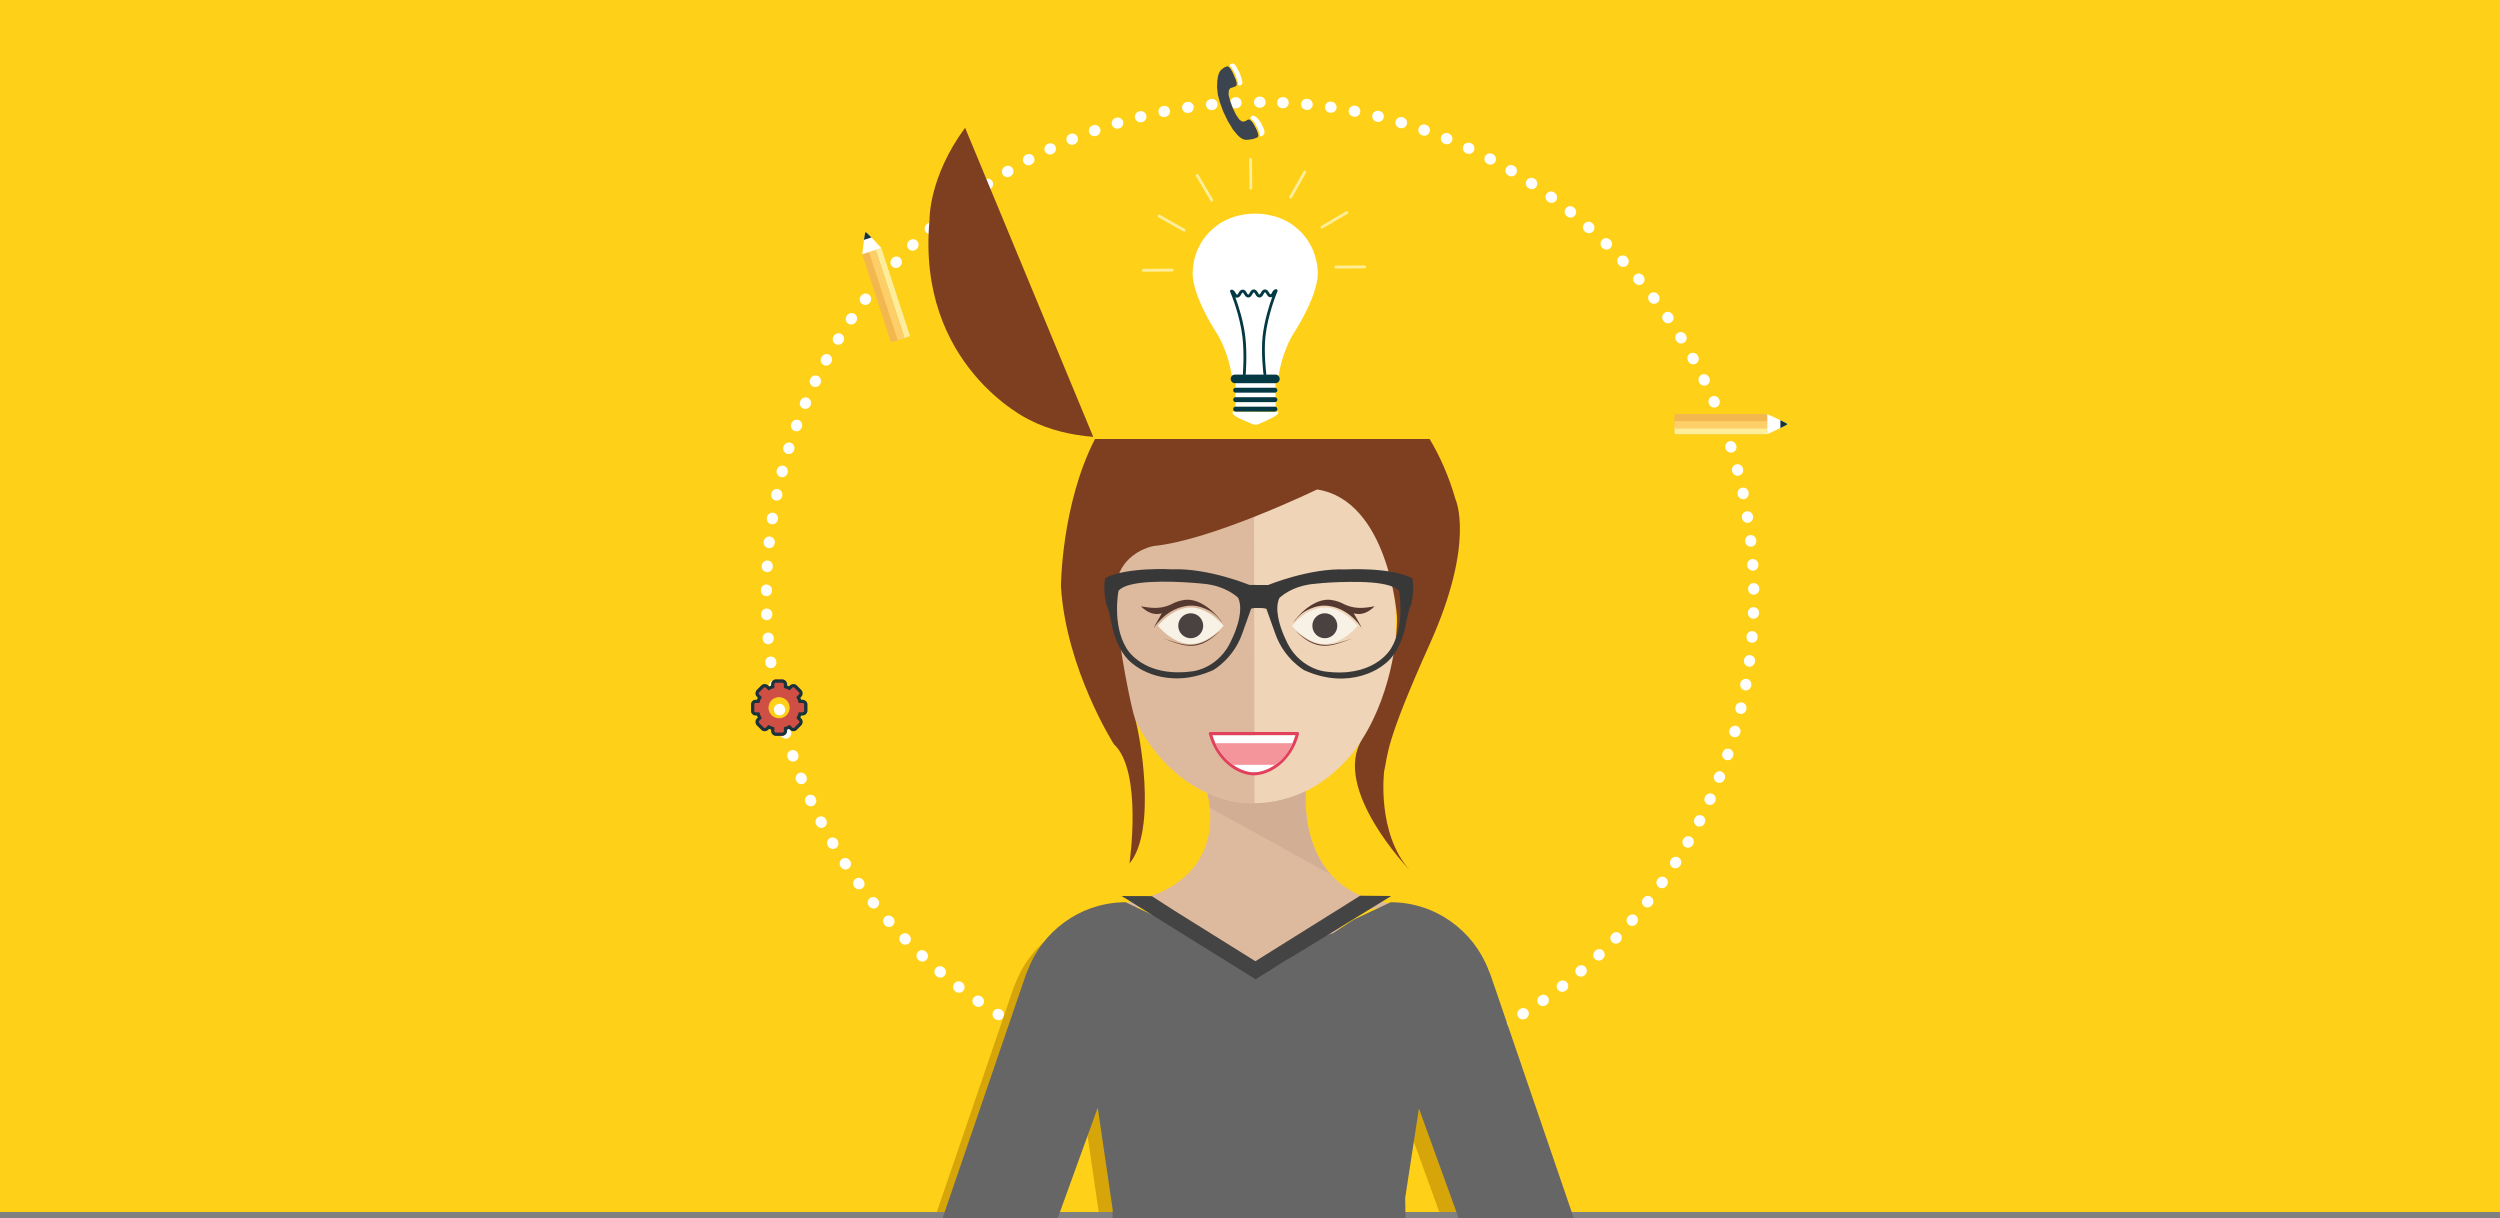 <?xml version="1.0" encoding="utf-8"?>
<!-- Generator: Adobe Illustrator 23.0.6, SVG Export Plug-In . SVG Version: 6.00 Build 0)  -->
<svg version="1.1" id="Layer_1" xmlns="http://www.w3.org/2000/svg" xmlns:xlink="http://www.w3.org/1999/xlink" x="0px" y="0px"
	 viewBox="0 0 1646 802" style="enable-background:new 0 0 1646 802;" xml:space="preserve">
<rect x="0" y="0" width="1646" height="802" fill="#808080" stroke="none"/>
<style type="text/css">
	.st0{fill:#E6E6E6;}
	.st1{opacity:0.92;fill:#FFD018;}
	.st2{opacity:0.95;fill:#FFD018;}
	.st3{clip-path:url(#SVGID_4_);fill:none;stroke:#FFD018;stroke-miterlimit:10;stroke-dasharray:17.654;}
	.st4{fill:none;stroke:#FFFFFF;stroke-width:2;stroke-miterlimit:10;}
	.st5{fill:#FFFFFF;}
	.st6{fill:none;stroke:#000000;stroke-width:2;stroke-miterlimit:10;}
	.st7{clip-path:url(#SVGID_8_);fill:none;stroke:#FFD018;stroke-miterlimit:10;stroke-dasharray:17.654;}
	.st8{fill:#666666;}
	.st9{clip-path:url(#SVGID_14_);fill:none;stroke:#FFD018;stroke-miterlimit:10;stroke-dasharray:17.654;}
	.st10{fill:#FFD018;}
	.st11{fill:none;stroke:#666666;stroke-width:3;stroke-miterlimit:10;}
	.st12{fill:none;stroke:#FFD018;stroke-width:3;stroke-miterlimit:10;}
	.st13{fill:#4C90F5;}
	.st14{clip-path:url(#SVGID_18_);fill:none;stroke:#FFD018;stroke-miterlimit:10;stroke-dasharray:17.654;}
	.st15{fill:#D6A509;}
	.st16{fill:#DDBA9E;}
	.st17{fill:#EFD4B7;}
	.st18{fill:#F8F1E6;}
	.st19{fill:#494241;}
	.st20{fill:#55382F;}
	.st21{fill:#E2415D;}
	.st22{fill:#F4959C;}
	.st23{fill:#D2AE94;}
	.st24{fill:#7E3F20;}
	.st25{fill:#383838;}
	.st26{fill:#E4BA97;}
	.st27{fill:#444444;}
	.st28{fill-rule:evenodd;clip-rule:evenodd;fill:#3C444F;}
	.st29{fill-rule:evenodd;clip-rule:evenodd;fill:#FFFFFF;}
	.st30{fill:#CF4F44;}
	.st31{fill:#18333A;}
	.st32{fill:#FEEE99;}
	.st33{fill:#043843;}
	.st34{fill:#F2B74F;}
	.st35{fill:#FECE68;}
	.st36{fill:none;stroke:#666666;stroke-width:1.151;stroke-miterlimit:10;}
	.st37{fill:none;stroke:#000000;stroke-width:1.068;stroke-miterlimit:10;}
	.st38{fill:none;stroke:#000000;stroke-width:1.068;stroke-miterlimit:10;stroke-dasharray:18.644,18.644;}
	.st39{fill:none;stroke:#000000;stroke-width:1.068;stroke-miterlimit:10;stroke-dasharray:19.169,19.169;}
	.st40{fill:#FFFFFF;stroke:#9E9E9E;stroke-width:1.062;stroke-miterlimit:10;}
	.st41{fill:none;stroke:#FFD018;stroke-width:1.974;stroke-miterlimit:10;}
	.st42{fill-rule:evenodd;clip-rule:evenodd;fill:#FFFFFF;stroke:#FFD018;stroke-width:1.974;stroke-miterlimit:10;}
	.st43{fill-rule:evenodd;clip-rule:evenodd;fill:#FFD018;}
	.st44{clip-path:url(#SVGID_24_);fill:none;stroke:#FFD018;stroke-miterlimit:10;stroke-dasharray:17.654;}
	.st45{clip-path:url(#SVGID_28_);fill:none;stroke:#FFD018;stroke-miterlimit:10;stroke-dasharray:17.654;}
	.st46{clip-path:url(#SVGID_34_);fill:none;stroke:#FFD018;stroke-miterlimit:10;stroke-dasharray:17.654;}
	.st47{clip-path:url(#SVGID_38_);fill:none;stroke:#FFD018;stroke-miterlimit:10;stroke-dasharray:17.654;}
	.st48{fill:none;stroke:#FFD018;stroke-width:1.086;stroke-miterlimit:10;}
</style>
<g>
	<rect class="st10" width="1646" height="798"/>
	<g>
		<path class="st5" d="M636.96,134.17c0.75,0,1.51-0.23,2.17-0.71c0.09-0.07,0.18-0.13,0.27-0.2c1.63-1.2,1.98-3.49,0.78-5.12
			c-0.72-0.97-1.83-1.49-2.95-1.49c-0.75,0-1.51,0.23-2.17,0.71l-0.28,0.21c-1.63,1.2-1.97,3.49-0.78,5.12
			C634.73,133.65,635.84,134.17,636.96,134.17z"/>
		<path class="st5" d="M649.94,125.08c0.7,0,1.4-0.2,2.02-0.61c0,0,0.01-0.01,0.01-0.01c0.07-0.04,0.14-0.09,0.21-0.14
			c0.02-0.01,0.04-0.03,0.06-0.04c1.68-1.12,2.14-3.39,1.03-5.07c-0.7-1.06-1.87-1.64-3.05-1.64c-0.69,0-1.4,0.2-2.02,0.61
			l-0.29,0.19c-1.68,1.12-2.14,3.39-1.02,5.07C647.59,124.51,648.75,125.08,649.94,125.08z"/>
		<path class="st5" d="M663.33,116.64c0.64,0,1.28-0.17,1.87-0.52c0.05-0.03,0.1-0.06,0.15-0.09c0.05-0.03,0.1-0.06,0.15-0.09
			c1.73-1.04,2.29-3.28,1.26-5.01c-0.68-1.15-1.9-1.79-3.15-1.79c-0.64,0-1.28,0.17-1.87,0.52l-0.3,0.18
			c-1.74,1.03-2.3,3.28-1.27,5.02C660.87,116,662.09,116.64,663.33,116.64z"/>
		<path class="st5" d="M577.17,187.54c0.68,0.57,1.51,0.85,2.34,0.85c1.05,0,2.09-0.45,2.82-1.32c0.07-0.09,0.15-0.17,0.22-0.26
			c1.29-1.55,1.08-3.86-0.47-5.16c-0.68-0.57-1.51-0.85-2.34-0.85c-1.05,0-2.09,0.45-2.81,1.32l-0.22,0.27
			C575.4,183.94,575.61,186.24,577.17,187.54z"/>
		<path class="st5" d="M589.92,176.45c0.99,0,1.98-0.4,2.7-1.19c0.03-0.03,0.05-0.06,0.08-0.09c0.01-0.01,0.02-0.02,0.03-0.03
			c0,0,0,0,0.01-0.01c0.04-0.04,0.08-0.08,0.12-0.13c1.36-1.49,1.26-3.8-0.23-5.16c-0.7-0.65-1.59-0.96-2.47-0.96
			c-0.99,0-1.97,0.4-2.7,1.19l-0.24,0.26c-1.37,1.49-1.27,3.8,0.22,5.17C588.15,176.13,589.03,176.45,589.92,176.45z"/>
		<path class="st5" d="M624.45,143.87c0.81,0,1.63-0.27,2.31-0.82c0.01-0.01,0.03-0.03,0.04-0.03c0.04-0.03,0.07-0.06,0.11-0.09
			c0.04-0.03,0.09-0.07,0.13-0.1c1.56-1.28,1.79-3.58,0.52-5.14c-0.72-0.89-1.78-1.35-2.84-1.35c-0.81,0-1.63,0.27-2.31,0.82
			l-0.27,0.22c-1.57,1.28-1.8,3.58-0.53,5.15C622.33,143.41,623.38,143.87,624.45,143.87z"/>
		<path class="st5" d="M600.9,165.04c0.93,0,1.85-0.35,2.57-1.05c0.09-0.08,0.17-0.17,0.25-0.25c1.43-1.42,1.45-3.74,0.03-5.17
			c-0.72-0.72-1.66-1.09-2.6-1.09c-0.93,0-1.86,0.35-2.57,1.06l-0.25,0.24c-1.44,1.42-1.45,3.74-0.03,5.17
			C599.01,164.67,599.95,165.04,600.9,165.04z"/>
		<path class="st5" d="M691.29,101.76c0.52,0,1.05-0.11,1.56-0.35c0.1-0.05,0.21-0.1,0.31-0.14c1.83-0.86,2.61-3.04,1.76-4.87
			c-0.62-1.33-1.94-2.1-3.31-2.1c-0.52,0-1.05,0.11-1.55,0.35l-0.32,0.15c-1.83,0.86-2.61,3.04-1.75,4.87
			C688.6,100.99,689.91,101.76,691.29,101.76z"/>
		<path class="st5" d="M750.87,80.54c0.29,0,0.59-0.04,0.88-0.11c0.06-0.01,0.12-0.03,0.18-0.04c0.02-0.01,0.03-0.01,0.05-0.01
			c0.03-0.01,0.05-0.01,0.08-0.02c0.01,0,0.01,0,0.02-0.01c0,0,0,0,0,0c1.96-0.49,3.16-2.47,2.67-4.43
			c-0.41-1.67-1.91-2.78-3.55-2.78c-0.29,0-0.59,0.04-0.88,0.11l-0.34,0.08c-1.96,0.49-3.16,2.47-2.67,4.43
			C747.74,79.43,749.23,80.54,750.87,80.54z"/>
		<path class="st5" d="M735.6,84.74c0.35,0,0.7-0.05,1.05-0.15c0.05-0.01,0.12-0.03,0.16-0.05c0.06-0.02,0.12-0.03,0.17-0.05
			c1.94-0.58,3.03-2.62,2.45-4.56c-0.48-1.58-1.93-2.61-3.5-2.61c-0.35,0-0.7,0.05-1.06,0.16l-0.33,0.1
			c-1.94,0.58-3.03,2.62-2.45,4.56C732.58,83.72,734.03,84.74,735.6,84.74z"/>
		<path class="st5" d="M766.33,77.09c0.23,0,0.46-0.02,0.7-0.07c0.07-0.01,0.14-0.03,0.21-0.04c0.05-0.01,0.09-0.02,0.14-0.03
			c1.98-0.39,3.28-2.31,2.89-4.3c-0.34-1.74-1.87-2.95-3.58-2.95c-0.23,0-0.47,0.02-0.71,0.07l-0.34,0.07
			c-1.98,0.39-3.27,2.31-2.88,4.3C763.09,75.88,764.62,77.09,766.33,77.09z"/>
		<path class="st5" d="M781.94,74.41c0.18,0,0.36-0.01,0.54-0.04c0.02,0,0.04-0.01,0.06-0.01c0.06-0.01,0.14-0.02,0.2-0.03
			c0.03,0,0.05-0.01,0.08-0.01c2-0.29,3.38-2.15,3.09-4.15c-0.27-1.82-1.83-3.13-3.61-3.13c-0.18,0-0.36,0.01-0.53,0.04l-0.34,0.05
			c-2,0.29-3.38,2.15-3.09,4.15C778.59,73.1,780.15,74.41,781.94,74.41z"/>
		<path class="st5" d="M567.48,200.07c0.66,0.5,1.43,0.74,2.2,0.74c1.11,0,2.21-0.5,2.93-1.46c0.02-0.02,0.04-0.05,0.06-0.07
			c0.04-0.06,0.07-0.1,0.12-0.15c0.01-0.01,0.02-0.03,0.03-0.04c1.22-1.61,0.89-3.91-0.72-5.13c-0.66-0.5-1.43-0.74-2.2-0.74
			c-1.11,0-2.21,0.5-2.92,1.46l-0.21,0.28C565.54,196.56,565.87,198.85,567.48,200.07z"/>
		<path class="st5" d="M677.13,108.86c0.58,0,1.17-0.14,1.72-0.43c0.08-0.04,0.15-0.08,0.23-0.12c0.04-0.02,0.05-0.03,0.08-0.04
			c1.77-0.95,2.45-3.16,1.5-4.94c-0.66-1.24-1.92-1.94-3.23-1.94c-0.58,0-1.17,0.14-1.71,0.43l-0.31,0.16
			c-1.78,0.95-2.46,3.16-1.51,4.95C674.55,108.15,675.82,108.86,677.13,108.86z"/>
		<path class="st5" d="M720.56,89.69c0.41,0,0.82-0.07,1.22-0.21c0.01,0,0.03-0.01,0.04-0.01c0.08-0.03,0.16-0.06,0.24-0.08
			c0.02-0.01,0.05-0.02,0.07-0.02c1.9-0.68,2.89-2.77,2.21-4.67c-0.53-1.5-1.94-2.44-3.45-2.44c-0.41,0-0.82,0.07-1.23,0.21
			l-0.33,0.12c-1.9,0.68-2.9,2.77-2.22,4.67C717.64,88.75,719.05,89.69,720.56,89.69z"/>
		<path class="st5" d="M797.66,72.49c0.11,0,0.23-0.01,0.35-0.02c0.12-0.01,0.24-0.02,0.35-0.03c2.01-0.2,3.48-1.99,3.29-4
			c-0.18-1.89-1.77-3.31-3.64-3.31c-0.12,0-0.24,0.01-0.36,0.02l-0.35,0.03c-2.01,0.2-3.48,1.98-3.29,4
			C794.2,71.07,795.8,72.49,797.66,72.49z"/>
		<path class="st5" d="M705.77,95.37c0.46,0,0.94-0.09,1.39-0.28c0,0,0.01,0,0.01-0.01c0.07-0.03,0.15-0.06,0.22-0.09
			c0.03-0.01,0.06-0.02,0.09-0.04c1.87-0.77,2.76-2.91,1.99-4.78c-0.58-1.41-1.95-2.27-3.38-2.27c-0.46,0-0.94,0.09-1.39,0.28
			l-0.32,0.13c-1.87,0.77-2.76,2.91-1.99,4.78C702.97,94.51,704.34,95.37,705.77,95.37z"/>
		<path class="st5" d="M504.94,376.68c0.07,0,0.15,0.01,0.22,0.01c1.92,0,3.53-1.49,3.65-3.43c0.01-0.1,0.01-0.2,0.02-0.3
			c0-0.02,0-0.04,0-0.05c0.12-2.02-1.42-3.75-3.44-3.87c-0.07,0-0.15-0.01-0.22-0.01c-1.92,0-3.53,1.5-3.65,3.44l-0.02,0.35
			C501.38,374.83,502.92,376.56,504.94,376.68z"/>
		<path class="st5" d="M510.62,329.54c0.25,0.05,0.5,0.08,0.75,0.08c1.7,0,3.22-1.19,3.58-2.92c0.02-0.09,0.04-0.17,0.05-0.26
			c0.01-0.03,0.01-0.06,0.02-0.09c0.4-1.98-0.86-3.91-2.84-4.32c-0.25-0.05-0.5-0.08-0.75-0.08c-1.7,0-3.22,1.19-3.58,2.91
			l-0.07,0.34C507.37,327.2,508.64,329.13,510.62,329.54z"/>
		<path class="st5" d="M504.57,392.51c0.01,0,0.03,0,0.04,0c2,0,3.64-1.61,3.66-3.62c0-0.04,0-0.1,0-0.14c0-0.07,0-0.14,0-0.2
			c0.02-2.02-1.6-3.68-3.62-3.7c-0.01,0-0.03,0-0.04,0c-2,0-3.63,1.61-3.66,3.62l0,0.35C500.92,390.83,502.55,392.49,504.57,392.51z
			"/>
		<path class="st5" d="M507.96,345.16c0.19,0.03,0.38,0.04,0.57,0.04c1.77,0,3.33-1.29,3.61-3.09c0-0.01,0-0.02,0-0.03
			c0.02-0.1,0.03-0.21,0.05-0.31c0.31-2-1.05-3.87-3.05-4.18c-0.19-0.03-0.39-0.05-0.58-0.05c-1.77,0-3.32,1.29-3.61,3.09
			l-0.05,0.34C504.6,342.97,505.97,344.84,507.96,345.16z"/>
		<path class="st5" d="M510.7,455.47c1.99-0.37,3.3-2.28,2.93-4.27c-0.02-0.11-0.04-0.22-0.06-0.33c-0.33-1.76-1.87-3-3.6-3
			c-0.22,0-0.44,0.02-0.67,0.06c-1.99,0.37-3.3,2.27-2.93,4.26l0.06,0.34c0.33,1.76,1.86,2.99,3.59,2.99
			C510.25,455.54,510.47,455.52,510.7,455.47z"/>
		<path class="st5" d="M558.42,213.06c0.63,0.43,1.34,0.63,2.05,0.63c1.17,0,2.32-0.56,3.03-1.6c0.01-0.01,0.02-0.03,0.03-0.04
			c0.06-0.08,0.11-0.17,0.17-0.25c1.13-1.67,0.69-3.94-0.98-5.08c-0.63-0.43-1.35-0.63-2.05-0.63c-1.17,0-2.32,0.56-3.03,1.6
			l-0.2,0.29C556.31,209.65,556.75,211.92,558.42,213.06z"/>
		<path class="st5" d="M506.1,424.14c2.01-0.17,3.5-1.94,3.34-3.95c0-0.05-0.01-0.1-0.01-0.15c0-0.01,0.03-0.03,0.03-0.04
			c0-0.02,0.03-0.04,0.03-0.07c0,0,0,0,0,0c0-0.03-0.04-0.07-0.04-0.1c-0.17-1.9-1.78-3.34-3.66-3.34c-0.1,0-0.22,0-0.32,0.01
			c-2.01,0.17-3.51,1.94-3.34,3.96l0.03,0.35c0.16,1.91,1.76,3.35,3.64,3.35C505.89,424.16,506,424.15,506.1,424.14z"/>
		<path class="st5" d="M504.82,408.35c0.05,0,0.09,0,0.14,0c2.02-0.08,3.59-1.77,3.52-3.79c0-0.03,0-0.06,0-0.09
			c0-0.03,0-0.07,0-0.1c0-0.02,0-0.02,0-0.04c0-0.04,0-0.08,0-0.11c-0.07-1.97-1.7-3.53-3.66-3.53c-0.04,0-0.09,0-0.14,0
			c-2.02,0.07-3.6,1.77-3.52,3.79l0.01,0.35C501.24,406.8,502.86,408.35,504.82,408.35z"/>
		<path class="st5" d="M542.24,240.28c0.56,0.3,1.16,0.45,1.75,0.45c1.29,0,2.55-0.69,3.21-1.9c0.06-0.11,0.11-0.21,0.17-0.31
			c0.97-1.77,0.31-4-1.46-4.96c-0.56-0.3-1.16-0.45-1.75-0.45c-1.3,0-2.55,0.69-3.21,1.91l-0.17,0.31
			C539.81,237.09,540.47,239.31,542.24,240.28z"/>
		<path class="st5" d="M550,226.47c0.59,0.36,1.25,0.54,1.9,0.54c1.23,0,2.44-0.62,3.13-1.75c0.06-0.1,0.12-0.19,0.18-0.29
			c1.05-1.73,0.51-3.98-1.22-5.03c-0.6-0.36-1.25-0.54-1.9-0.54c-1.23,0-2.44,0.62-3.13,1.75l-0.18,0.3
			C547.73,223.17,548.27,225.42,550,226.47z"/>
		<path class="st5" d="M535.17,254.45c0.51,0.25,1.06,0.37,1.59,0.37c1.36,0,2.67-0.76,3.3-2.07c0.01-0.02,0.02-0.04,0.03-0.06
			c0.04-0.08,0.08-0.17,0.12-0.26c0.87-1.82,0.11-4-1.71-4.88c-0.51-0.25-1.06-0.37-1.59-0.37c-1.36,0-2.66,0.76-3.3,2.07
			l-0.15,0.31C532.58,251.38,533.35,253.57,535.17,254.45z"/>
		<path class="st5" d="M518.22,298.8c0.36,0.11,0.73,0.17,1.09,0.17c1.56,0,3-1,3.49-2.57c0.01-0.04,0.02-0.08,0.04-0.12
			c0.02-0.07,0.05-0.15,0.07-0.21c0.6-1.93-0.47-3.98-2.4-4.58c-0.36-0.11-0.73-0.17-1.1-0.17c-1.56,0-3,1-3.49,2.57l-0.1,0.33
			C515.22,296.14,516.29,298.2,518.22,298.8z"/>
		<path class="st5" d="M528.79,268.95c0.47,0.2,0.95,0.29,1.43,0.29c1.42,0,2.77-0.83,3.37-2.22c0.04-0.1,0.08-0.19,0.13-0.3
			c0-0.01,0.01-0.02,0.01-0.03c0.79-1.86-0.08-4.01-1.94-4.8c-0.47-0.2-0.95-0.29-1.43-0.29c-1.42,0-2.78,0.84-3.37,2.23l-0.14,0.32
			C526.06,266.01,526.93,268.16,528.79,268.95z"/>
		<path class="st5" d="M514.04,314.08c0.31,0.08,0.62,0.12,0.92,0.12c1.62,0,3.11-1.09,3.54-2.73c0.01-0.04,0.03-0.1,0.04-0.14
			c0-0.01,0.01-0.03,0.01-0.04c0.01-0.05,0.03-0.12,0.04-0.17c0.5-1.95-0.67-3.94-2.62-4.45c-0.31-0.08-0.62-0.12-0.92-0.12
			c-1.63,0-3.11,1.09-3.54,2.74l-0.09,0.34C510.91,311.57,512.09,313.57,514.04,314.08z"/>
		<path class="st5" d="M523.14,283.74c0.42,0.15,0.84,0.23,1.26,0.23c1.49,0,2.89-0.92,3.44-2.4c0.03-0.09,0.07-0.19,0.1-0.28
			c0.01-0.02,0.01-0.02,0.02-0.04c0.69-1.9-0.28-4-2.17-4.69c-0.42-0.15-0.84-0.23-1.26-0.23c-1.49,0-2.89,0.92-3.43,2.4l-0.12,0.33
			C520.27,280.95,521.24,283.05,523.14,283.74z"/>
		<path class="st5" d="M1076.33,186.33c0.72,0.87,1.76,1.31,2.81,1.31c0.83,0,1.66-0.28,2.35-0.85c1.55-1.3,1.76-3.6,0.46-5.15
			l-0.22-0.27c-0.72-0.86-1.76-1.31-2.81-1.31c-0.83,0-1.66,0.28-2.35,0.85c-1.55,1.3-1.75,3.61-0.46,5.16
			C1076.19,186.16,1076.26,186.25,1076.33,186.33z"/>
		<path class="st5" d="M1111.47,237.76c0.04,0.08,0.08,0.15,0.13,0.23c0.67,1.21,1.92,1.9,3.21,1.9c0.6,0,1.2-0.15,1.76-0.45
			c1.77-0.97,2.42-3.2,1.45-4.97l-0.17-0.31c-0.67-1.21-1.92-1.9-3.21-1.9c-0.6,0-1.2,0.15-1.76,0.45
			c-1.77,0.97-2.42,3.19-1.45,4.96C1111.45,237.71,1111.46,237.73,1111.47,237.76z"/>
		<path class="st5" d="M1103.59,224.2c0.04,0.06,0.07,0.11,0.1,0.17c0.01,0.02,0.03,0.05,0.04,0.07c0.69,1.13,1.89,1.75,3.12,1.75
			c0.65,0,1.31-0.17,1.91-0.54c1.72-1.06,2.26-3.31,1.2-5.03l-0.18-0.3c-0.69-1.12-1.89-1.74-3.12-1.74c-0.65,0-1.32,0.18-1.91,0.54
			c-1.72,1.06-2.26,3.31-1.2,5.04C1103.57,224.17,1103.58,224.19,1103.59,224.2z"/>
		<path class="st5" d="M1095.07,211.07c0.01,0.01,0.01,0.02,0.02,0.02c0.05,0.07,0.1,0.14,0.14,0.21c0.71,1.03,1.86,1.59,3.02,1.59
			c0.71,0,1.43-0.21,2.06-0.64c1.67-1.14,2.1-3.42,0.96-5.08l-0.2-0.29c-0.71-1.04-1.86-1.59-3.02-1.59c-0.71,0-1.43,0.21-2.06,0.64
			c-1.67,1.14-2.1,3.42-0.96,5.09C1095.04,211.04,1095.06,211.06,1095.07,211.07z"/>
		<path class="st5" d="M1118.64,251.58c0.01,0.03,0.04,0.07,0.05,0.1c0.03,0.07,0.07,0.14,0.1,0.21c0.63,1.3,1.94,2.06,3.29,2.06
			c0.54,0,1.08-0.12,1.6-0.37c1.82-0.88,2.57-3.07,1.69-4.89l-0.15-0.31c-0.63-1.3-1.94-2.06-3.29-2.06c-0.54,0-1.08,0.12-1.6,0.37
			C1118.52,247.58,1117.76,249.76,1118.64,251.58z"/>
		<path class="st5" d="M1125.16,265.82c0.04,0.1,0.09,0.21,0.13,0.31c0.59,1.39,1.95,2.22,3.37,2.22c0.48,0,0.97-0.09,1.44-0.3
			c1.86-0.79,2.72-2.94,1.93-4.8l-0.14-0.32c-0.59-1.39-1.94-2.22-3.36-2.22c-0.48,0-0.97,0.1-1.44,0.3
			C1125.23,261.81,1124.37,263.97,1125.16,265.82z"/>
		<path class="st5" d="M1065.93,174.49c0.02,0.02,0.04,0.05,0.06,0.07c0,0,0,0,0.01,0.01c0.72,0.78,1.71,1.18,2.69,1.18
			c0.89,0,1.78-0.32,2.48-0.97c1.49-1.37,1.58-3.68,0.21-5.17l-0.24-0.26c-0.72-0.78-1.7-1.18-2.69-1.18
			c-0.89,0-1.78,0.32-2.48,0.97c-1.48,1.37-1.58,3.69-0.21,5.17C1065.83,174.37,1065.88,174.43,1065.93,174.49z"/>
		<path class="st5" d="M516.86,466.53c-0.02-0.1-0.05-0.2-0.07-0.3l0-0.01c0-0.01,0-0.01-0.01-0.02c-0.4-1.69-1.9-2.82-3.56-2.82
			c-0.28,0-0.56,0.03-0.84,0.1c-1.97,0.46-3.19,2.43-2.72,4.4l0.08,0.34c0.4,1.68,1.9,2.82,3.56,2.82c0.28,0,0.56-0.03,0.84-0.1
			C516.11,470.47,517.32,468.5,516.86,466.53z"/>
		<path class="st5" d="M1085.94,198.4c0.05,0.06,0.1,0.13,0.14,0.19c0.72,0.95,1.81,1.45,2.92,1.45c0.77,0,1.55-0.24,2.21-0.74
			c1.61-1.22,1.93-3.51,0.71-5.13l-0.21-0.28c-0.72-0.95-1.81-1.45-2.92-1.45c-0.77,0-1.55,0.24-2.21,0.74
			c-1.61,1.22-1.93,3.51-0.71,5.12C1085.89,198.33,1085.92,198.37,1085.94,198.4z"/>
		<path class="st5" d="M1149.94,336.64c-1.99,0.32-3.35,2.19-3.04,4.18c0.02,0.09,0.03,0.17,0.04,0.26c0,0.01,0,0.01,0,0.02
			c0,0.01,0,0.02,0.01,0.03c0,0.01,0,0.02,0.01,0.04c0.29,1.8,1.84,3.08,3.61,3.08c0.19,0,0.39-0.02,0.58-0.05
			c2-0.32,3.35-2.2,3.03-4.19l-0.06-0.34c-0.29-1.8-1.84-3.08-3.61-3.08C1150.34,336.6,1150.14,336.61,1149.94,336.64z"/>
		<path class="st5" d="M1153.8,368.07c-2.01,0.13-3.55,1.86-3.43,3.87c0,0.03,0,0.05,0.01,0.08c0,0.01,0,0.01,0,0.02l0,0.02
			c0,0.08,0.01,0.15,0.01,0.23c0.12,1.94,1.73,3.44,3.65,3.44c0.08,0,0.15,0,0.23-0.01c2.02-0.12,3.55-1.86,3.43-3.88l-0.02-0.35
			c-0.12-1.94-1.73-3.43-3.65-3.43C1153.96,368.07,1153.88,368.07,1153.8,368.07z"/>
		<path class="st5" d="M1154.64,383.89c-0.02,0-0.04,0-0.05,0c-2.02,0.03-3.64,1.69-3.61,3.71c0,0.11,0,0.23,0,0.34
			c0.03,2,1.66,3.61,3.66,3.61c0.02,0,0.03,0,0.05,0c2.02-0.03,3.64-1.69,3.61-3.71l0-0.35
			C1158.27,385.49,1156.64,383.89,1154.64,383.89z"/>
		<path class="st5" d="M813.46,71.33c0.06,0,0.11,0,0.17,0c0.02,0,0.06,0.06,0.08,0.06c0.01,0,0.02,0.06,0.03,0.06h0
			c0.02,0,0.05-0.07,0.07-0.07c0.06,0,0.12-0.04,0.18-0.04c2.01-0.11,3.56-1.83,3.46-3.85c-0.09-1.96-1.71-3.49-3.65-3.49
			c-0.06,0-0.12,0-0.18,0l-0.35,0.01c-2.02,0.1-3.58,1.81-3.48,3.83C809.9,69.81,811.52,71.33,813.46,71.33z"/>
		<path class="st5" d="M1140.42,310.19c0.03,0.1,0.06,0.22,0.08,0.32c0,0.01,0.01,0.02,0.01,0.03c0.43,1.64,1.92,2.73,3.54,2.73
			c0.31,0,0.62-0.04,0.93-0.12c1.96-0.51,3.12-2.51,2.61-4.47l-0.09-0.34c-0.43-1.64-1.91-2.73-3.53-2.73
			c-0.31,0-0.62,0.04-0.93,0.12C1141.09,306.25,1139.92,308.24,1140.42,310.19z"/>
		<path class="st5" d="M1136.07,295.17c0,0.01,0.01,0.02,0.01,0.03c0.01,0.04,0.03,0.08,0.04,0.12c0.02,0.06,0.04,0.11,0.05,0.17
			c0.49,1.56,1.94,2.56,3.49,2.56c0.36,0,0.74-0.05,1.1-0.17c1.93-0.61,3-2.66,2.39-4.59l-0.11-0.33c-0.49-1.56-1.93-2.56-3.49-2.56
			c-0.37,0-0.74,0.06-1.11,0.17C1136.53,291.19,1135.46,293.24,1136.07,295.17z"/>
		<path class="st5" d="M1054.92,163.12c0.07,0.06,0.13,0.13,0.2,0.19c0.71,0.7,1.64,1.05,2.57,1.05c0.95,0,1.89-0.36,2.61-1.09
			c1.42-1.44,1.4-3.76-0.04-5.17l-0.25-0.24c-0.71-0.7-1.64-1.05-2.56-1.05c-0.95,0-1.89,0.37-2.61,1.09
			c-1.41,1.44-1.4,3.75,0.04,5.17C1054.88,163.08,1054.9,163.1,1054.92,163.12z"/>
		<path class="st5" d="M1130.98,280.36c0.02,0.05,0.03,0.09,0.05,0.14c0.02,0.07,0.04,0.11,0.06,0.17c0,0,0,0,0,0.01
			c0.55,1.48,1.95,2.39,3.43,2.39c0.42,0,0.85-0.07,1.27-0.23c1.9-0.7,2.86-2.81,2.16-4.7l-0.12-0.33
			c-0.55-1.47-1.94-2.39-3.43-2.39c-0.42,0-0.85,0.07-1.27,0.23C1131.24,276.36,1130.27,278.47,1130.98,280.36z"/>
		<path class="st5" d="M1152.26,352.31c-2.01,0.22-3.46,2.03-3.23,4.04c0,0.01,0,0.02,0,0.02c0.01,0.11,0.03,0.23,0.04,0.33
			c0.21,1.86,1.8,3.24,3.63,3.24c0.13,0,0.27-0.01,0.41-0.02c2.01-0.22,3.46-2.03,3.23-4.04l-0.04-0.35
			c-0.21-1.87-1.79-3.26-3.63-3.26C1152.53,352.29,1152.39,352.3,1152.26,352.31z"/>
		<path class="st5" d="M875.51,74.18c0.1,0.01,0.22,0.03,0.32,0.05c0.01,0,0.02,0,0.02,0c0.18,0.03,0.35,0.04,0.52,0.04
			c1.79,0,3.36-1.32,3.62-3.14c0.29-2-1.1-3.86-3.1-4.14l-0.34-0.05c-0.18-0.03-0.35-0.04-0.52-0.04c-1.79,0-3.36,1.32-3.62,3.14
			C872.12,72.04,873.51,73.89,875.51,74.18z"/>
		<path class="st5" d="M936.25,89.04c0.03,0.01,0.06,0.02,0.09,0.03c0.08,0.03,0.16,0.06,0.24,0.08c0.4,0.14,0.81,0.21,1.22,0.21
			c1.51,0,2.92-0.94,3.45-2.44c0.67-1.91-0.33-4-2.23-4.67l-0.33-0.12c-0.4-0.14-0.81-0.21-1.22-0.21c-1.51,0-2.92,0.94-3.45,2.45
			C933.36,86.28,934.35,88.37,936.25,89.04z"/>
		<path class="st5" d="M906.25,80.12c0.04,0.01,0.06,0.01,0.1,0.02c0.05,0.01,0.11,0.03,0.16,0.04c0.03,0.01,0.05,0.01,0.08,0.02
			c0.29,0.07,0.58,0.1,0.86,0.1c1.65,0,3.14-1.12,3.55-2.79c0.48-1.96-0.72-3.94-2.68-4.43l-0.34-0.08
			c-0.29-0.07-0.59-0.11-0.87-0.11c-1.65,0-3.14,1.12-3.55,2.79C903.09,77.66,904.29,79.64,906.25,80.12z"/>
		<path class="st5" d="M921.37,84.22c0.09,0.03,0.19,0.06,0.28,0.08c0.01,0,0.03,0.01,0.04,0.01c0.35,0.1,0.7,0.15,1.05,0.15
			c1.58,0,3.03-1.03,3.51-2.62c0.58-1.94-0.52-3.97-2.46-4.55l-0.33-0.1c-0.35-0.1-0.7-0.15-1.05-0.15c-1.58,0-3.03,1.03-3.5,2.62
			C918.33,81.6,919.43,83.64,921.37,84.22z"/>
		<path class="st5" d="M890.95,76.78c0.11,0.02,0.23,0.04,0.34,0.07c0.23,0.05,0.47,0.07,0.7,0.07c1.72,0,3.25-1.21,3.59-2.96
			c0.39-1.98-0.91-3.9-2.89-4.29l-0.34-0.07c-0.24-0.05-0.47-0.07-0.7-0.07c-1.72,0-3.25,1.22-3.59,2.96
			C887.68,74.47,888.97,76.39,890.95,76.78z"/>
		<path class="st5" d="M859.96,72.35c0.02,0,0.04,0,0.07,0.01c0.06,0.01,0.12,0.01,0.18,0.02c0.03,0,0.06,0.01,0.09,0.01
			c0.12,0.01,0.23,0.02,0.35,0.02c1.87,0,3.46-1.42,3.64-3.32c0.19-2.01-1.29-3.8-3.3-3.99l-0.35-0.03
			c-0.12-0.01-0.23-0.02-0.35-0.02c-1.87,0-3.46,1.42-3.64,3.32C856.47,70.37,857.95,72.16,859.96,72.35z"/>
		<path class="st5" d="M829.28,70.93c0.12,0,0.23,0,0.35,0c2.02,0,3.66-1.65,3.66-3.67c0-2.02-1.64-3.66-3.66-3.66c0,0,0,0,0,0
			l-0.35,0.01c-2.02,0-3.66,1.64-3.66,3.66C825.63,69.29,827.26,70.93,829.28,70.93z"/>
		<path class="st5" d="M844.33,71.26c0.02,0,0.06,0,0.08,0c0.09,0,0.18,0.01,0.27,0.01c0.06,0,0.11,0,0.17,0
			c1.94,0,3.56-1.53,3.65-3.49c0.09-2.02-1.47-3.73-3.49-3.82l-0.35-0.02c-0.06,0-0.11,0-0.17,0c-1.94,0-3.56,1.53-3.65,3.49
			C840.76,69.46,842.32,71.16,844.33,71.26z"/>
		<path class="st5" d="M1031.51,142.24c0.04,0.03,0.07,0.06,0.11,0.09c0.04,0.03,0.06,0.05,0.1,0.08c0.02,0.01,0.04,0.03,0.06,0.04
			c0.68,0.55,1.49,0.82,2.3,0.82c1.07,0,2.12-0.46,2.85-1.36c1.27-1.57,1.03-3.87-0.54-5.15l-0.27-0.22
			c-0.68-0.55-1.49-0.81-2.3-0.81c-1.07,0-2.12,0.46-2.85,1.36C1029.69,138.66,1029.93,140.97,1031.51,142.24z"/>
		<path class="st5" d="M1006.22,123.76c0.03,0.02,0.04,0.03,0.07,0.05c0.07,0.04,0.14,0.09,0.2,0.13c0.01,0.01,0.01,0.01,0.02,0.01
			c0.62,0.41,1.32,0.6,2.01,0.6c1.19,0,2.35-0.58,3.06-1.64c1.11-1.69,0.65-3.96-1.04-5.07l-0.29-0.19
			c-0.62-0.41-1.32-0.61-2.01-0.61c-1.19,0-2.35,0.58-3.06,1.65C1004.08,120.37,1004.54,122.64,1006.22,123.76z"/>
		<path class="st5" d="M1019.08,132.68c0.1,0.07,0.19,0.14,0.29,0.21c0.65,0.47,1.41,0.7,2.15,0.7c1.13,0,2.24-0.52,2.96-1.5
			c1.19-1.63,0.84-3.92-0.79-5.11l-0.28-0.21c-0.65-0.48-1.41-0.71-2.16-0.71c-1.13,0-2.24,0.52-2.96,1.5
			C1017.11,129.2,1017.46,131.49,1019.08,132.68z"/>
		<path class="st5" d="M1043.44,152.37c0.08,0.08,0.17,0.15,0.25,0.23c0.7,0.62,1.57,0.93,2.44,0.93c1.01,0,2.01-0.41,2.73-1.22
			c1.35-1.51,1.22-3.82-0.29-5.17l-0.26-0.23c-0.7-0.62-1.57-0.93-2.43-0.93c-1.01,0-2.01,0.41-2.73,1.22
			C1041.8,148.71,1041.93,151.03,1043.44,152.37z"/>
		<path class="st5" d="M965.25,100.87c0.04,0.02,0.07,0.03,0.11,0.05c0.07,0.03,0.14,0.06,0.2,0.09c0.5,0.23,1.03,0.34,1.55,0.34
			c1.38,0,2.7-0.78,3.32-2.11c0.86-1.83,0.07-4.01-1.77-4.86l-0.32-0.15c-0.5-0.23-1.03-0.34-1.54-0.34c-1.38,0-2.7,0.78-3.32,2.11
			C962.63,97.83,963.42,100.01,965.25,100.87z"/>
		<path class="st5" d="M950.9,94.6c0.02,0.01,0.02,0.01,0.04,0.01c0.1,0.04,0.19,0.08,0.29,0.12c0.45,0.18,0.92,0.27,1.38,0.27
			c1.44,0,2.81-0.86,3.39-2.28c0.77-1.87-0.13-4.01-2-4.77l-0.32-0.13c-0.45-0.18-0.92-0.27-1.38-0.27c-1.44,0-2.81,0.86-3.39,2.28
			C948.13,91.7,949.03,93.83,950.9,94.6z"/>
		<path class="st5" d="M992.95,115.46c0.1,0.06,0.2,0.12,0.31,0.18c0.58,0.34,1.22,0.5,1.85,0.5c1.25,0,2.47-0.64,3.15-1.8
			c1.03-1.74,0.46-3.98-1.28-5.01l-0.3-0.18c-0.58-0.35-1.23-0.51-1.86-0.51c-1.25,0-2.47,0.64-3.15,1.8
			C990.63,112.19,991.21,114.43,992.95,115.46z"/>
		<path class="st5" d="M979.28,107.83c0.1,0.05,0.2,0.11,0.3,0.16c0.54,0.29,1.13,0.42,1.71,0.42c1.31,0,2.58-0.71,3.24-1.95
			c0.94-1.79,0.26-4-1.53-4.94l-0.31-0.16c-0.54-0.29-1.13-0.42-1.7-0.42c-1.31,0-2.58,0.71-3.24,1.95
			C976.81,104.67,977.49,106.88,979.28,107.83z"/>
		<path class="st5" d="M508.02,439.86c2-0.27,3.4-2.11,3.14-4.1c-0.01-0.08-0.02-0.18-0.04-0.26c0-0.03-0.01-0.06-0.01-0.09
			c-0.25-1.84-1.82-3.17-3.62-3.17c-0.16,0-0.33,0.01-0.49,0.03c-2,0.27-3.41,2.11-3.14,4.11l0.05,0.35
			c0.25,1.84,1.82,3.17,3.62,3.17C507.69,439.9,507.85,439.89,508.02,439.86z"/>
		<path class="st5" d="M1064.14,613.73c-0.96,0-1.92,0.37-2.64,1.12c-0.02,0.02-0.05,0.05-0.07,0.07c-0.06,0.06-0.11,0.12-0.17,0.18
			c-1.4,1.46-1.36,3.77,0.1,5.18c0.71,0.68,1.62,1.02,2.54,1.02c0.96,0,1.92-0.38,2.64-1.12l0.24-0.25c1.4-1.46,1.35-3.77-0.1-5.17
			C1065.96,614.07,1065.05,613.73,1064.14,613.73z"/>
		<path class="st5" d="M1052.89,624.89c-0.9,0-1.8,0.33-2.51,1c-0.02,0.02-0.05,0.05-0.07,0.07c-0.06,0.06-0.12,0.11-0.18,0.17
			c-1.47,1.39-1.54,3.7-0.15,5.17c0.72,0.76,1.69,1.15,2.66,1.15c0.9,0,1.8-0.33,2.51-1l0.25-0.24c1.47-1.39,1.53-3.7,0.15-5.17
			C1054.83,625.27,1053.86,624.89,1052.89,624.89z"/>
		<path class="st5" d="M1016.12,654.91c-0.72,0-1.45,0.21-2.09,0.66c-0.06,0.04-0.12,0.08-0.18,0.12c-0.04,0.03-0.07,0.05-0.11,0.08
			c-1.66,1.16-2.06,3.44-0.9,5.1c0.71,1.02,1.85,1.56,3,1.56c0.73,0,1.46-0.22,2.1-0.66l0.29-0.2c1.66-1.16,2.06-3.44,0.89-5.1
			C1018.41,655.45,1017.27,654.91,1016.12,654.91z"/>
		<path class="st5" d="M1041.12,635.49c-0.84,0-1.69,0.29-2.38,0.88c-0.07,0.06-0.15,0.12-0.22,0.19c-0.02,0.01-0.03,0.03-0.05,0.04
			c-1.53,1.32-1.71,3.62-0.39,5.16c0.72,0.85,1.75,1.28,2.78,1.28c0.84,0,1.69-0.29,2.38-0.88l0.26-0.23
			c1.53-1.32,1.71-3.62,0.4-5.16C1043.18,635.92,1042.16,635.49,1041.12,635.49z"/>
		<path class="st5" d="M1096.56,577.87c-0.64-0.46-1.39-0.68-2.12-0.68c-1.14,0-2.26,0.53-2.98,1.53c-0.02,0.02-0.04,0.05-0.05,0.08
			c-0.05,0.07-0.1,0.14-0.15,0.21c-1.17,1.64-0.79,3.93,0.85,5.11c0.64,0.46,1.39,0.68,2.12,0.68c1.14,0,2.27-0.53,2.98-1.53
			l0.2-0.28C1098.59,581.33,1098.21,579.05,1096.56,577.87z"/>
		<path class="st5" d="M1077.23,602.95c-0.69-0.6-1.55-0.9-2.4-0.9c-1.02,0-2.04,0.42-2.76,1.26c-0.07,0.09-0.15,0.17-0.22,0.26
			c-1.33,1.52-1.17,3.84,0.35,5.16c0.69,0.61,1.55,0.9,2.4,0.9c1.02,0,2.04-0.42,2.76-1.25l0.23-0.26
			C1078.91,606.59,1078.75,604.28,1077.23,602.95z"/>
		<path class="st5" d="M1087.2,590.65c-0.67-0.53-1.47-0.79-2.27-0.79c-1.08,0-2.15,0.48-2.87,1.39c-0.02,0.02-0.03,0.04-0.05,0.07
			c-0.02,0.02-0.04,0.05-0.06,0.07l-0.01,0.02c-0.03,0.04-0.06,0.08-0.09,0.12c-1.25,1.59-0.98,3.89,0.6,5.14
			c0.67,0.53,1.47,0.79,2.27,0.79c1.08,0,2.15-0.48,2.87-1.39l0.22-0.27C1089.06,594.2,1088.79,591.9,1087.2,590.65z"/>
		<path class="st5" d="M916.34,702c-0.32,0-0.65,0.04-0.97,0.13c-0.12,0.03-0.22,0.06-0.34,0.09c-1.94,0.54-3.09,2.55-2.55,4.5
			c0.45,1.62,1.92,2.69,3.52,2.69c0.32,0,0.65-0.04,0.97-0.13l0.34-0.09c1.95-0.54,3.09-2.55,2.55-4.5
			C919.42,703.07,917.95,702,916.34,702z"/>
		<path class="st5" d="M900.98,705.84c-0.26,0-0.53,0.03-0.8,0.09c-0.01,0-0.02,0-0.03,0.01c-0.08,0.02-0.17,0.04-0.25,0.06
			c-0.02,0-0.04,0.01-0.05,0.01c-1.97,0.44-3.22,2.4-2.78,4.37c0.38,1.7,1.89,2.86,3.57,2.86c0.26,0,0.53-0.03,0.8-0.09l0.34-0.08
			c1.97-0.44,3.21-2.4,2.77-4.37C904.17,707,902.65,705.84,900.98,705.84z"/>
		<path class="st5" d="M946.41,692.09c-0.44,0-0.88,0.08-1.31,0.24c-0.1,0.04-0.21,0.08-0.32,0.12l0,0
			c-1.89,0.73-2.83,2.84-2.1,4.73c0.56,1.45,1.94,2.35,3.42,2.35c0.44,0,0.88-0.08,1.31-0.24l0.33-0.13
			c1.89-0.73,2.83-2.84,2.1-4.73C949.27,692.98,947.88,692.09,946.41,692.09z"/>
		<path class="st5" d="M520.83,481.68c-0.02-0.06-0.03-0.11-0.05-0.17c-0.01-0.04-0.02-0.05-0.03-0.09
			c-0.01-0.02-0.01-0.04-0.02-0.06c-0.46-1.6-1.93-2.65-3.52-2.65c-0.34,0-0.68,0.05-1.01,0.14c-1.94,0.56-3.06,2.59-2.5,4.53
			l0.1,0.33c0.46,1.6,1.92,2.65,3.51,2.65c0.34,0,0.68-0.05,1.02-0.14C520.27,485.65,521.39,483.62,520.83,481.68z"/>
		<path class="st5" d="M961.05,686.03c-0.49,0-1,0.1-1.48,0.31c-0.03,0.01-0.06,0.03-0.09,0.04c-0.08,0.04-0.15,0.06-0.23,0.1
			c-1.84,0.82-2.68,2.98-1.86,4.82c0.6,1.37,1.94,2.18,3.35,2.18c0.49,0,1-0.1,1.48-0.31l0.32-0.14c1.85-0.82,2.68-2.98,1.87-4.83
			C963.79,686.85,962.45,686.03,961.05,686.03z"/>
		<path class="st5" d="M989.34,671.82c-0.61,0-1.23,0.15-1.8,0.47c0,0-0.01,0-0.01,0.01c-0.03,0.01-0.04,0.02-0.06,0.04
			c0,0,0,0-0.01,0c-0.07,0.04-0.15,0.09-0.22,0.13c-1.75,1-2.37,3.22-1.38,4.98c0.67,1.19,1.91,1.86,3.19,1.86
			c0.61,0,1.23-0.15,1.8-0.47l0.3-0.17c1.76-0.99,2.38-3.23,1.39-4.99C991.86,672.48,990.62,671.82,989.34,671.82z"/>
		<path class="st5" d="M1002.94,663.69c-0.67,0-1.34,0.18-1.95,0.56c-0.1,0.06-0.19,0.12-0.29,0.18c-1.71,1.08-2.22,3.34-1.14,5.05
			c0.7,1.1,1.88,1.71,3.1,1.71c0.67,0,1.34-0.18,1.95-0.56l0.29-0.19c1.71-1.08,2.22-3.34,1.14-5.05
			C1005.34,664.29,1004.15,663.69,1002.94,663.69z"/>
		<path class="st5" d="M975.37,679.27c-0.55,0-1.11,0.13-1.64,0.39c-0.04,0.02-0.08,0.04-0.12,0.06c-0.06,0.03-0.13,0.07-0.2,0.1
			c-1.8,0.91-2.52,3.1-1.62,4.91c0.64,1.28,1.93,2.02,3.27,2.02c0.55,0,1.11-0.13,1.64-0.39l0.31-0.16
			c1.81-0.91,2.54-3.11,1.63-4.91C978,680.01,976.71,679.27,975.37,679.27z"/>
		<path class="st5" d="M931.5,697.41c-0.38,0-0.77,0.06-1.15,0.18c-0.11,0.04-0.22,0.07-0.32,0.11c-1.92,0.63-2.96,2.7-2.33,4.62
			c0.51,1.54,1.94,2.52,3.47,2.52c0.38,0,0.76-0.06,1.14-0.18l0.33-0.11c1.92-0.63,2.96-2.7,2.33-4.62
			C934.47,698.39,933.04,697.41,931.5,697.41z"/>
		<path class="st5" d="M1147.09,462.54c-0.28-0.06-0.56-0.1-0.83-0.1c-1.66,0-3.16,1.14-3.56,2.82c-0.01,0.06-0.02,0.11-0.04,0.17
			c0,0.01,0,0.01-0.01,0.02c-0.01,0.06-0.03,0.11-0.04,0.17c-0.45,1.96,0.77,3.92,2.74,4.38c0.28,0.07,0.56,0.1,0.83,0.1
			c1.66,0,3.17-1.14,3.56-2.83l0.08-0.34C1150.28,464.97,1149.06,463,1147.09,462.54z"/>
		<path class="st5" d="M1143.3,477.92c-0.33-0.1-0.67-0.14-1-0.14c-1.59,0-3.06,1.05-3.52,2.66c-0.03,0.09-0.05,0.19-0.08,0.28
			c-0.01,0.02-0.01,0.03-0.02,0.05c-0.55,1.94,0.58,3.96,2.52,4.52c0.34,0.1,0.67,0.14,1.01,0.14c1.59,0,3.06-1.05,3.52-2.66
			l0.1-0.34C1146.37,480.5,1145.25,478.48,1143.3,477.92z"/>
		<path class="st5" d="M1150.11,446.99c-0.22-0.04-0.44-0.06-0.66-0.06c-1.73,0-3.27,1.23-3.6,3c-0.01,0.05-0.02,0.11-0.03,0.16
			c0,0.02-0.01,0.04-0.01,0.07c-0.01,0.04-0.02,0.09-0.02,0.13c-0.35,1.98,0.97,3.88,2.95,4.24c0.22,0.04,0.44,0.06,0.66,0.06
			c1.73,0,3.27-1.24,3.59-3l0.06-0.34C1153.42,449.26,1152.1,447.35,1150.11,446.99z"/>
		<path class="st5" d="M1154.61,399.73c-0.04,0-0.08,0-0.12,0c-1.96,0-3.59,1.56-3.66,3.54c0,0.09-0.01,0.19-0.01,0.28
			c0,0.02,0,0.03,0,0.05c0,0,0,0.01,0,0.01c-0.07,2.02,1.51,3.71,3.53,3.78c0.04,0,0.09,0,0.13,0c1.96,0,3.59-1.56,3.65-3.53
			l0.01-0.35C1158.21,401.49,1156.63,399.8,1154.61,399.73z"/>
		<path class="st5" d="M1152.38,431.32c-0.16-0.02-0.32-0.03-0.48-0.03c-1.81,0-3.38,1.34-3.62,3.18c-0.01,0.04-0.01,0.09-0.02,0.13
			c-0.01,0.07-0.02,0.14-0.03,0.22c-0.26,2,1.15,3.84,3.15,4.11c0.16,0.02,0.32,0.03,0.48,0.03c1.81,0,3.38-1.34,3.62-3.18
			l0.05-0.35C1155.79,433.42,1154.38,431.58,1152.38,431.32z"/>
		<path class="st5" d="M1138.77,493.1c-0.39-0.13-0.78-0.19-1.17-0.19c-1.52,0-2.94,0.96-3.46,2.48c-0.02,0.05-0.04,0.11-0.05,0.16
			c-0.02,0.06-0.04,0.12-0.06,0.17c-0.65,1.91,0.38,3.99,2.29,4.64c0.39,0.13,0.79,0.2,1.18,0.2c1.52,0,2.95-0.96,3.46-2.48
			l0.11-0.33C1141.71,495.82,1140.68,493.75,1138.77,493.1z"/>
		<path class="st5" d="M1153.88,415.55c-0.1-0.01-0.2-0.01-0.3-0.01c-1.89,0-3.49,1.45-3.65,3.36c-0.01,0.1-0.02,0.2-0.03,0.3
			l0,0.01c0,0.01,0,0.02,0,0.02c-0.17,2.01,1.33,3.78,3.35,3.95c0.1,0.01,0.21,0.01,0.31,0.01c1.88,0,3.48-1.45,3.64-3.36l0.03-0.35
			C1157.39,417.48,1155.89,415.72,1153.88,415.55z"/>
		<path class="st5" d="M1120.78,537.04c-0.53-0.27-1.1-0.4-1.67-0.4c-1.33,0-2.61,0.73-3.26,1.99c-0.02,0.03-0.04,0.07-0.05,0.1
			c-0.04,0.07-0.07,0.14-0.11,0.21c-0.91,1.8-0.2,3.99,1.59,4.91c0.53,0.27,1.11,0.4,1.67,0.4c1.33,0,2.61-0.73,3.26-1.99l0.16-0.31
			C1123.29,540.16,1122.58,537.96,1120.78,537.04z"/>
		<path class="st5" d="M1127.49,522.69c-0.49-0.22-1-0.33-1.51-0.33c-1.39,0-2.73,0.8-3.34,2.15c-0.04,0.09-0.08,0.18-0.12,0.27
			c0,0.01-0.01,0.03-0.02,0.04c-0.83,1.84-0.02,4.01,1.82,4.84c0.49,0.22,1,0.33,1.51,0.33c1.39,0,2.72-0.8,3.33-2.15l0.14-0.32
			C1130.15,525.69,1129.33,523.52,1127.49,522.69z"/>
		<path class="st5" d="M1133.49,508.03c-0.44-0.17-0.89-0.26-1.34-0.26c-1.46,0-2.83,0.87-3.4,2.31c-0.01,0.02-0.02,0.05-0.03,0.07
			c0,0.01,0,0.01-0.01,0.02c0,0.01-0.01,0.02-0.01,0.03c-0.02,0.06-0.05,0.12-0.07,0.18c0,0.01-0.01,0.03-0.02,0.04
			c-0.74,1.88,0.18,4.01,2.06,4.75c0.44,0.17,0.9,0.26,1.34,0.26c1.46,0,2.84-0.88,3.4-2.32l0.13-0.32
			C1136.3,510.9,1135.37,508.77,1133.49,508.03z"/>
		<path class="st5" d="M1026.49,646.37c-0.05,0.04-0.1,0.07-0.14,0.11c-1.6,1.24-1.89,3.54-0.65,5.14c0.72,0.93,1.8,1.42,2.89,1.42
			c0.78,0,1.57-0.25,2.24-0.77l0.28-0.21c1.6-1.24,1.89-3.54,0.65-5.13c-0.72-0.93-1.8-1.42-2.89-1.42c-0.78,0-1.57,0.25-2.23,0.76
			c-0.03,0.02-0.07,0.05-0.1,0.08c0,0,0,0,0,0C1026.51,646.35,1026.5,646.36,1026.49,646.37z"/>
		<path class="st5" d="M1113.38,551.04c-0.58-0.33-1.2-0.49-1.82-0.49c-1.27,0-2.5,0.66-3.18,1.83c-0.01,0.02-0.02,0.04-0.04,0.06
			c-0.05,0.08-0.09,0.16-0.14,0.24c-1,1.75-0.4,3.98,1.35,4.99c0.58,0.33,1.2,0.49,1.82,0.49c1.27,0,2.5-0.66,3.17-1.83l0.17-0.3
			C1115.73,554.28,1115.13,552.05,1113.38,551.04z"/>
		<path class="st5" d="M510.13,357.29c0.22-2.01-1.24-3.82-3.25-4.03c-0.13-0.01-0.27-0.02-0.4-0.02c-1.84,0-3.43,1.39-3.63,3.27
			l-0.04,0.35c-0.22,2.01,1.24,3.81,3.25,4.03c0.13,0.01,0.26,0.02,0.39,0.02c1.84,0,3.43-1.39,3.63-3.26
			c0.01-0.06,0.01-0.11,0.02-0.17c0-0.01,0-0.02,0-0.03c0-0.01,0-0.01,0-0.02C510.13,357.38,510.13,357.34,510.13,357.29z"/>
		<path class="st5" d="M1144.1,325.68c0.01,0.04,0.01,0.07,0.02,0.11c0.37,1.72,1.89,2.89,3.58,2.89c0.25,0,0.5-0.03,0.76-0.08
			c1.98-0.42,3.24-2.36,2.83-4.33l-0.07-0.34c-0.36-1.72-1.88-2.9-3.57-2.9c-0.25,0-0.51,0.03-0.76,0.08
			c-1.98,0.42-3.24,2.36-2.83,4.34c0,0.02,0,0.02,0.01,0.04c0.01,0.03,0.01,0.06,0.02,0.09c0,0.01,0,0.02,0.01,0.03
			C1144.08,325.63,1144.09,325.65,1144.1,325.68z"/>
		<path class="st5" d="M615.11,153c1.5-1.35,1.63-3.66,0.28-5.17c-0.72-0.81-1.72-1.22-2.72-1.22c-0.87,0-1.74,0.31-2.44,0.94
			l-0.26,0.23c-1.5,1.35-1.63,3.66-0.28,5.17c0.72,0.8,1.72,1.21,2.72,1.21c0.87,0,1.75-0.31,2.45-0.94
			c0.04-0.03,0.07-0.07,0.11-0.1c0,0,0,0,0,0C615.02,153.09,615.07,153.04,615.11,153z"/>
		<path class="st5" d="M1105.3,564.66c-0.61-0.39-1.3-0.58-1.98-0.58c-1.2,0-2.38,0.59-3.08,1.68c-0.01,0.02-0.03,0.04-0.04,0.06
			c-0.01,0.01-0.01,0.02-0.02,0.03c-0.04,0.07-0.08,0.13-0.13,0.2c-1.09,1.7-0.6,3.97,1.1,5.06c0.61,0.39,1.3,0.58,1.98,0.58
			c1.2,0,2.38-0.59,3.08-1.68l0.19-0.29C1107.49,568.02,1107,565.75,1105.3,564.66z"/>
		<path class="st5" d="M609.8,626.75c-0.08-0.07-0.15-0.14-0.23-0.21c-0.71-0.66-1.61-0.99-2.51-0.99c-0.98,0-1.95,0.39-2.67,1.15
			c-1.38,1.47-1.31,3.79,0.16,5.17l0.25,0.24c0.71,0.66,1.61,0.99,2.5,0.99c0.98,0,1.95-0.39,2.67-1.16
			c1.38-1.47,1.31-3.79-0.16-5.17C609.81,626.77,609.8,626.76,609.8,626.75z"/>
		<path class="st5" d="M598.64,615.76c-0.08-0.08-0.15-0.15-0.22-0.23c-0.72-0.74-1.67-1.11-2.62-1.11c-0.92,0-1.83,0.34-2.54,1.03
			c-1.45,1.4-1.49,3.72-0.09,5.17l0.24,0.25c0.72,0.74,1.67,1.12,2.63,1.12c0.92,0,1.83-0.34,2.54-1.03
			c1.45-1.41,1.49-3.72,0.09-5.18C598.65,615.78,598.64,615.77,598.64,615.76z"/>
		<path class="st5" d="M587.82,604.02c-0.72-0.83-1.74-1.25-2.75-1.25c-0.86,0-1.72,0.3-2.41,0.91c-1.52,1.33-1.67,3.64-0.34,5.16
			l0.23,0.26c0.72,0.82,1.73,1.25,2.75,1.25c0.86,0,1.72-0.3,2.41-0.91c1.52-1.33,1.67-3.65,0.34-5.17
			C587.97,604.19,587.89,604.1,587.82,604.02z"/>
		<path class="st5" d="M885.44,708.92c-0.21,0-0.42,0.02-0.63,0.05c-0.05,0.01-0.1,0.02-0.14,0.02l-0.02,0c0,0-0.01,0-0.01,0
			c-0.05,0.01-0.12,0.02-0.17,0.03c-1.98,0.35-3.31,2.24-2.97,4.23c0.31,1.78,1.85,3.04,3.6,3.04c0.21,0,0.42-0.02,0.63-0.05
			l0.34-0.06c1.99-0.34,3.33-2.24,2.98-4.23C888.74,710.18,887.19,708.92,885.44,708.92z"/>
		<path class="st5" d="M646.3,656.31c-0.02-0.01-0.03-0.02-0.05-0.03c-0.05-0.04-0.1-0.07-0.15-0.11c-0.03-0.02-0.07-0.05-0.1-0.07
			c-0.63-0.44-1.36-0.65-2.07-0.65c-1.16,0-2.3,0.55-3.01,1.57c-1.16,1.66-0.75,3.94,0.91,5.09l0.29,0.2
			c0.64,0.44,1.37,0.66,2.09,0.66c1.16,0,2.29-0.55,3.01-1.57C648.36,659.75,647.95,657.47,646.3,656.31z"/>
		<path class="st5" d="M577.96,592.21c-0.06-0.07-0.12-0.16-0.18-0.23c-0.72-0.9-1.79-1.37-2.86-1.37c-0.8,0-1.6,0.26-2.27,0.79
			c-1.58,1.26-1.85,3.56-0.59,5.14l0.22,0.27c0.72,0.91,1.79,1.38,2.87,1.38c0.8,0,1.6-0.26,2.28-0.8c1.58-1.26,1.84-3.56,0.59-5.14
			C577.99,592.24,577.97,592.22,577.96,592.21z"/>
		<path class="st5" d="M633.66,647.06c-0.03-0.03-0.07-0.05-0.1-0.08c-0.06-0.05-0.12-0.09-0.18-0.14
			c-0.66-0.51-1.45-0.75-2.22-0.75c-1.1,0-2.18,0.49-2.9,1.42c-1.24,1.6-0.94,3.9,0.66,5.13l0.28,0.21
			c0.67,0.51,1.45,0.76,2.23,0.76c1.1,0,2.18-0.49,2.9-1.43C635.56,650.59,635.26,648.29,633.66,647.06z"/>
		<path class="st5" d="M551.49,553.43c-0.01-0.01-0.01-0.02-0.02-0.04c-0.04-0.07-0.08-0.14-0.12-0.21
			c-0.68-1.16-1.9-1.81-3.16-1.81c-0.62,0-1.25,0.16-1.83,0.49c-1.75,1.01-2.34,3.25-1.33,5l0.17,0.3c0.68,1.17,1.91,1.82,3.17,1.82
			c0.62,0,1.26-0.16,1.83-0.5c1.75-1.01,2.34-3.25,1.33-5C551.52,553.48,551.5,553.45,551.49,553.43z"/>
		<path class="st5" d="M530.99,511.29c-0.03-0.06-0.05-0.13-0.08-0.19c-0.02-0.05-0.04-0.09-0.06-0.14
			c-0.57-1.43-1.95-2.29-3.4-2.29c-0.45,0-0.91,0.08-1.35,0.26c-1.88,0.75-2.79,2.87-2.05,4.75l0.13,0.32
			c0.57,1.43,1.95,2.31,3.4,2.31c0.45,0,0.91-0.08,1.35-0.26C530.82,515.3,531.74,513.17,530.99,511.29z"/>
		<path class="st5" d="M525.55,496.61c-0.03-0.09-0.06-0.19-0.1-0.28c0-0.01-0.01-0.04-0.02-0.05c-0.52-1.52-1.94-2.47-3.46-2.47
			c-0.39,0-0.79,0.06-1.18,0.2c-1.91,0.65-2.93,2.73-2.28,4.65l0.11,0.33c0.52,1.52,1.94,2.47,3.46,2.47c0.39,0,0.79-0.06,1.19-0.2
			C525.18,500.6,526.2,498.52,525.55,496.61z"/>
		<path class="st5" d="M537.15,525.7c-0.04-0.09-0.07-0.16-0.12-0.25c-0.01-0.02-0.02-0.05-0.03-0.07
			c-0.61-1.35-1.94-2.14-3.33-2.14c-0.51,0-1.02,0.11-1.52,0.33c-1.84,0.84-2.65,3.01-1.81,4.85l0.14,0.32
			c0.61,1.35,1.94,2.14,3.33,2.14c0.51,0,1.02-0.11,1.52-0.33C537.17,529.7,537.98,527.54,537.15,525.7z"/>
		<path class="st5" d="M559.59,566.64c-0.02-0.03-0.03-0.05-0.05-0.08c-0.7-1.08-1.88-1.67-3.08-1.67c-0.68,0-1.37,0.19-1.98,0.59
			c-1.7,1.1-2.18,3.36-1.08,5.06l0.19,0.29c0.7,1.08,1.87,1.67,3.07,1.67c0.68,0,1.37-0.19,1.99-0.59c1.69-1.1,2.18-3.36,1.09-5.05
			C559.68,566.78,559.64,566.71,559.59,566.64z"/>
		<path class="st5" d="M543.86,539.5c0-0.01-0.01-0.03-0.02-0.04c-0.65-1.26-1.93-1.98-3.26-1.98c-0.57,0-1.14,0.13-1.68,0.41
			c-1.8,0.93-2.5,3.13-1.57,4.93l0.16,0.31c0.65,1.26,1.93,1.98,3.25,1.98c0.57,0,1.14-0.13,1.68-0.41c1.8-0.93,2.5-3.14,1.57-4.93
			C543.95,539.68,543.9,539.59,543.86,539.5z"/>
		<path class="st5" d="M568.52,579.73c-0.06-0.08-0.11-0.16-0.17-0.24c-0.72-1-1.84-1.53-2.98-1.53c-0.74,0-1.49,0.22-2.13,0.69
			c-1.64,1.18-2.02,3.46-0.84,5.11l0.2,0.28c0.71,0.99,1.84,1.52,2.97,1.52c0.74,0,1.49-0.22,2.13-0.69
			c1.64-1.18,2.01-3.46,0.84-5.1C568.54,579.76,568.53,579.75,568.52,579.73z"/>
		<path class="st5" d="M659.38,664.95c-0.04-0.03-0.1-0.06-0.14-0.09c-0.05-0.03-0.11-0.07-0.16-0.1c-0.6-0.38-1.28-0.56-1.94-0.56
			c-1.22,0-2.41,0.61-3.11,1.72c-1.07,1.71-0.56,3.97,1.16,5.04l0.3,0.18c0.6,0.38,1.28,0.56,1.94,0.56c1.22,0,2.41-0.61,3.1-1.72
			C661.59,668.27,661.08,666.02,659.38,664.95z"/>
		<path class="st5" d="M621.5,637.21c-0.02-0.01-0.04-0.03-0.05-0.04c-0.07-0.06-0.14-0.12-0.22-0.18
			c-0.69-0.59-1.53-0.87-2.37-0.87c-1.04,0-2.06,0.44-2.79,1.29c-1.31,1.54-1.13,3.85,0.41,5.16l0.27,0.23
			c0.69,0.59,1.53,0.87,2.37,0.87c1.04,0,2.06-0.44,2.79-1.29C623.22,640.83,623.03,638.52,621.5,637.21z"/>
		<path class="st5" d="M791.21,711.42c-0.06-0.01-0.12-0.01-0.18-0.02c-0.05-0.01-0.11-0.01-0.17-0.02
			c-0.14-0.02-0.29-0.03-0.43-0.03c-1.83,0-3.41,1.37-3.63,3.22c-0.24,2.01,1.19,3.83,3.2,4.07l0.35,0.04
			c0.15,0.02,0.29,0.03,0.44,0.03c1.83,0,3.41-1.37,3.63-3.23C794.65,713.49,793.22,711.66,791.21,711.42z"/>
		<path class="st5" d="M760.34,706.21c-0.11-0.02-0.22-0.05-0.33-0.07c-0.27-0.06-0.53-0.09-0.79-0.09c-1.68,0-3.19,1.16-3.57,2.87
			c-0.44,1.97,0.81,3.93,2.78,4.36l0.34,0.07c0.27,0.06,0.53,0.09,0.79,0.09c1.68,0,3.19-1.16,3.57-2.87
			C763.56,708.6,762.31,706.64,760.34,706.21z"/>
		<path class="st5" d="M822.44,713.62c-0.11,0-0.23-0.01-0.34-0.01c-0.03,0-0.06,0-0.08,0c-1.98,0-3.61,1.58-3.66,3.58
			c-0.05,2.02,1.55,3.7,3.57,3.74l0.35,0.01c0.03,0,0.06,0,0.08,0c1.98,0,3.61-1.58,3.66-3.58
			C826.06,715.34,824.46,713.66,822.44,713.62z"/>
		<path class="st5" d="M775.71,709.19c-0.02,0-0.04-0.01-0.06-0.01c-0.05-0.01-0.1-0.02-0.15-0.03c-0.04-0.01-0.08-0.01-0.12-0.02
			c-0.21-0.03-0.41-0.05-0.62-0.05c-1.75,0-3.3,1.26-3.61,3.05c-0.34,1.99,1,3.88,2.99,4.22l0.34,0.06
			c0.21,0.04,0.41,0.05,0.62,0.05c1.75,0,3.3-1.26,3.6-3.05C779.05,711.42,777.7,709.53,775.71,709.19z"/>
		<path class="st5" d="M806.8,712.9c-0.09-0.01-0.19-0.01-0.28-0.02c-0.02,0-0.04,0-0.06,0c-0.09-0.01-0.17-0.01-0.26-0.01
			c-1.9,0-3.51,1.47-3.65,3.4c-0.14,2.02,1.37,3.77,3.39,3.91l0.35,0.02c0.09,0.01,0.18,0.01,0.26,0.01c1.9,0,3.51-1.47,3.64-3.4
			C810.33,714.79,808.82,713.04,806.8,712.9z"/>
		<path class="st5" d="M869.78,711.24c-0.15,0-0.3,0.01-0.45,0.03c-0.11,0.01-0.22,0.03-0.34,0.04c-2.01,0.25-3.43,2.07-3.19,4.08
			c0.23,1.86,1.8,3.21,3.63,3.21c0.15,0,0.3-0.01,0.45-0.03l0.34-0.04c2.01-0.25,3.43-2.07,3.19-4.08
			C873.18,712.6,871.6,711.24,869.78,711.24z"/>
		<path class="st5" d="M838.2,713.57c-0.03,0-0.06-0.02-0.09-0.02c0,0,0,0,0,0c-0.11,0-0.24,0.02-0.35,0.03
			c-2.01,0.06-3.6,1.74-3.55,3.76c0.05,1.99,1.68,3.57,3.65,3.57c0.03,0,0.06,0,0.09,0l0.35-0.01c2.02-0.05,3.62-1.74,3.56-3.76
			C841.81,715.16,840.18,713.57,838.2,713.57z"/>
		<path class="st5" d="M854.01,712.8c-0.09,0-0.17,0-0.26,0.01c-0.11,0.01-0.22,0.02-0.33,0.02c-0.01,0-0.01,0-0.02,0
			c-2.02,0.15-3.53,1.9-3.38,3.92c0.14,1.92,1.75,3.39,3.64,3.39c0.09,0,0.18,0,0.27-0.01l0.35-0.03c2.02-0.15,3.53-1.9,3.38-3.92
			C857.52,714.26,855.91,712.8,854.01,712.8z"/>
		<path class="st5" d="M730.14,698c-0.1-0.03-0.22-0.07-0.32-0.1c0,0-0.01,0-0.01,0c-0.38-0.12-0.76-0.18-1.13-0.18
			c-1.54,0-2.98,0.98-3.48,2.53c-0.63,1.92,0.42,3.99,2.34,4.61l0.33,0.11c0.38,0.12,0.76,0.18,1.13,0.18
			c1.54,0,2.97-0.98,3.48-2.53C733.1,700.69,732.05,698.63,730.14,698z"/>
		<path class="st5" d="M700.87,686.86c-0.05-0.02-0.09-0.04-0.14-0.06c-0.06-0.02-0.12-0.05-0.17-0.08
			c-0.48-0.21-0.97-0.31-1.46-0.31c-1.41,0-2.75,0.82-3.35,2.19c-0.81,1.85,0.03,4.01,1.88,4.82l0.32,0.14
			c0.48,0.21,0.98,0.31,1.47,0.31c1.41,0,2.75-0.82,3.35-2.19C703.56,689.83,702.72,687.68,700.87,686.86z"/>
		<path class="st5" d="M672.83,672.92c-0.07-0.04-0.14-0.08-0.2-0.11c-0.04-0.02-0.07-0.04-0.1-0.06c-0.56-0.31-1.17-0.46-1.78-0.46
			c-1.28,0-2.52,0.67-3.2,1.87c-0.99,1.76-0.36,3.99,1.4,4.98l0.3,0.17c0.57,0.32,1.18,0.47,1.79,0.47c1.28,0,2.52-0.67,3.19-1.87
			C675.23,676.14,674.6,673.91,672.83,672.92z"/>
		<path class="st5" d="M715.37,692.8c-0.03-0.01-0.06-0.02-0.09-0.03c0,0-0.01,0-0.01,0c-0.09-0.03-0.16-0.06-0.24-0.09
			c-0.42-0.16-0.86-0.24-1.29-0.24c-1.47,0-2.86,0.9-3.42,2.36c-0.72,1.89,0.23,4,2.11,4.72l0.33,0.12c0.43,0.16,0.87,0.24,1.3,0.24
			c1.47,0,2.86-0.9,3.42-2.36C718.2,695.63,717.25,693.52,715.37,692.8z"/>
		<path class="st5" d="M745.13,702.47c-0.07-0.02-0.14-0.04-0.2-0.06c-0.04-0.01-0.09-0.02-0.13-0.04
			c-0.32-0.09-0.64-0.13-0.96-0.13c-1.61,0-3.09,1.07-3.53,2.7c-0.53,1.95,0.62,3.96,2.57,4.49l0.34,0.09
			c0.32,0.09,0.65,0.13,0.96,0.13c1.61,0,3.08-1.07,3.53-2.7C748.23,705.02,747.08,703.01,745.13,702.47z"/>
		<path class="st5" d="M686.68,680.23c-0.1-0.05-0.2-0.1-0.3-0.15c-0.52-0.26-1.08-0.38-1.63-0.38c-1.34,0-2.64,0.74-3.28,2.03
			c-0.9,1.81-0.17,4.01,1.64,4.91l0.31,0.16c0.52,0.26,1.08,0.38,1.63,0.38c1.34,0,2.64-0.74,3.28-2.03
			C689.23,683.33,688.49,681.14,686.68,680.23z"/>
		<path class="st5" d="M1026.53,646.34C1026.53,646.34,1026.53,646.34,1026.53,646.34C1026.53,646.34,1026.53,646.34,1026.53,646.34
			z"/>
		<path class="st5" d="M1144.07,325.57c0,0.01,0,0.02,0.01,0.03C1144.08,325.59,1144.07,325.58,1144.07,325.57z"/>
		<path class="st5" d="M510.12,357.44c0-0.01,0-0.01,0-0.02C510.12,357.43,510.12,357.44,510.12,357.44z"/>
		<path class="st5" d="M1128.72,510.17c0-0.01,0-0.01,0.01-0.02C1128.72,510.16,1128.72,510.16,1128.72,510.17z"/>
		<path class="st5" d="M614.97,153.13C614.97,153.13,614.97,153.13,614.97,153.13C614.97,153.13,614.97,153.13,614.97,153.13z"/>
	</g>
	<path class="st15" d="M1023.7,798h-76.07l-19.96-55.13l-1.6-4.42l-9.05,58.95c0,0.2,0,0.4,0,0.6H723.41l-8.77-59.84
		c-0.03-0.01-0.07-0.01-0.1-0.02L692.86,798h-76.07l50.52-147.63c0.32-0.88,0.69-1.75,1.09-2.58c9.48-25.52,33.71-44.04,62.19-45.04
		c0.81-0.03,1.62-0.04,2.43-0.04l6.44,3.05l6.78,3.2l6.78,3.21l6.39,3.02l17.16,10.25c12.24,2.19,30.16,24.05,42.55,24.07
		c12.72,0.02,37.74-24.11,50.31-26.38l13.33-8.74l0.24-0.16l3.74-1.76l13.31-6.27l7.42-3.49c0.06,0,0.13,0,0.19,0
		c29.44,0.08,54.69,18.9,64.42,45.08c0.41,0.82,0.78,1.7,1.09,2.58l14.69,42.92L1023.7,798z"/>
	<polygon class="st16" points="801.95,591.77 751.74,591.77 764.84,614.15 823.55,672.25 896.71,595.64 	"/>
	<path class="st16" d="M859.95,519.51l-65.76-0.05c0,0,21.57,63.51-57.81,75.86l93.2,15.69l91.58-15.73
		C851.84,590.89,859.95,519.51,859.95,519.51z"/>
	<ellipse class="st17" cx="826.23" cy="409.99" rx="92.89" ry="118.93"/>
	<path class="st16" d="M825.6,289.07l0.4,239.85c-51.32,0.02-93.32-52.86-93.32-119.4S774.28,289.05,825.6,289.07z"/>
	<path class="st18" d="M805.63,412c0,0-9.69,12.03-21.67,12.03c-11.95,0-21.65-12.03-21.65-12.03s9.7-12.04,21.65-12.04
		C795.95,399.97,805.63,412,805.63,412z"/>
	<path class="st19" d="M792.19,412c0,4.54-3.68,8.21-8.22,8.21c-4.54,0-8.21-3.67-8.21-8.21c0-4.54,3.68-8.22,8.21-8.22
		C788.52,403.78,792.19,407.46,792.19,412z"/>
	<path class="st20" d="M786.13,424.43c7.93-0.96,13.38-6.16,17.47-9.2c-3.94,3.42-9.24,8.85-17.14,9.81
		c-7.66,0.93-14.48-2.69-20.88-4.71C771.78,421.98,778.48,425.36,786.13,424.43z"/>
	<path class="st20" d="M755.33,399.85c2.84,0.36,5.97,0.66,9.52,0.03c3.55-0.62,6.26-1.98,6.26-1.98l-0.02,0.02
		c2.4-1.37,5.28-2.4,8.54-2.91c11.44-1.79,23.06,11.01,25.32,15.38c-0.02-0.05-3.85-5.71-8.57-8.22c-4.85-2.58-9.6-4.08-15.36-3.18
		c-11.28,1.76-18.85,10.34-21.33,14.57c0.4-1.48,3.75-7.04,5.27-9.77c-0.64,0.2-3.9,1.09-7.44-0.3c-3.95-1.56-6.31-4.31-6.31-4.31
		S752.49,399.49,755.33,399.85z"/>
	<path class="st18" d="M850.61,412c0,0,9.69,12.03,21.67,12.03c11.95,0,21.65-12.03,21.65-12.03s-9.7-12.04-21.65-12.04
		C860.3,399.97,850.61,412,850.61,412z"/>
	<path class="st19" d="M864.05,412c0,4.54,3.68,8.21,8.22,8.21c4.54,0,8.21-3.67,8.21-8.21c0-4.54-3.68-8.22-8.21-8.22
		C867.73,403.78,864.05,407.46,864.05,412z"/>
	<path class="st20" d="M870.11,424.43c-7.93-0.96-13.38-6.16-17.47-9.2c3.94,3.42,9.24,8.85,17.14,9.81
		c7.66,0.93,14.48-2.69,20.88-4.71C884.47,421.98,877.77,425.36,870.11,424.43z"/>
	<path class="st20" d="M900.91,399.85c-2.84,0.36-5.97,0.66-9.52,0.03c-3.55-0.62-6.26-1.98-6.26-1.98l0.02,0.02
		c-2.4-1.37-5.28-2.4-8.54-2.91c-11.44-1.79-23.06,11.01-25.32,15.38c0.02-0.05,3.85-5.71,8.57-8.22c4.85-2.58,9.6-4.08,15.36-3.18
		c11.28,1.76,18.85,10.34,21.33,14.57c-0.4-1.48-3.75-7.04-5.27-9.77c0.64,0.2,3.9,1.09,7.44-0.3c3.95-1.56,6.31-4.31,6.31-4.31
		S903.75,399.49,900.91,399.85z"/>
	<g>
		<path class="st5" d="M825.44,508.72c10.3-0.12,22.89-8.7,27.52-24.54h-54.77C802.95,499.57,815.63,508.61,825.44,508.72z"/>
		<path class="st21" d="M855.08,482.34c-0.19-0.25-0.48-0.39-0.8-0.39h-57.42c-0.31,0-0.61,0.15-0.8,0.39
			c-0.19,0.25-0.25,0.57-0.17,0.87c4.7,17.57,18.72,27.17,29.55,27.3c11.36-0.13,25.25-9.55,29.81-27.3
			C855.33,482.91,855.27,482.59,855.08,482.34z M825.44,508.5c-9.81-0.11-22.49-8.73-27.25-24.54h54.77
			C848.34,499.93,835.75,508.39,825.44,508.5z"/>
		<g>
			<path class="st22" d="M851,489.33h-50.77c2.34,6.09,7.65,11.15,11.39,14.2h28.03C844.19,500.46,848.44,495.37,851,489.33z"/>
		</g>
	</g>
	<path class="st23" d="M796.57,531.85l79.75,44c0,0-18.95-18.05-16.48-55.06c0,0-31.61,17.31-64.88,1.39
		C794.96,522.19,796.32,527.86,796.57,531.85z"/>
	<g>
		<path class="st24" d="M612.01,144.62c-8.88,96.35,65.38,131.62,65.38,131.62c13.13,6.82,27.73,10.21,42.4,11.39L635.42,84.11
			C611.37,116.75,612.01,144.62,612.01,144.62z"/>
		<path class="st24" d="M941.25,289.03H720.93C698.7,332.46,698.54,386,698.54,386c3.24,54.28,34.83,103.96,34.83,103.96
			c19.17,17.82,10.26,78.58,10.26,78.58c18.63-22.14,6.5-87.72,3.46-95.97c-1.85-5-10.4-44.52-12.83-76.65s25.49-36.45,25.49-36.45
			c38.35-3.78,107.42-37.21,107.42-37.21c46.99,7.29,52.56,83.04,52.56,83.04c0.8,7.36-1.96,48.56-22.75,81.23
			c-20.79,32.67,31.36,86.6,31.36,86.6c-22.14-24.57-17.01-65.35-17.01-65.35c2.7-11.61,0.27-17.55,30.24-84.25
			c29.97-66.7,16.74-94.78,16.74-94.78C953.72,312.87,947.72,299.77,941.25,289.03z"/>
	</g>
	<path class="st25" d="M929.79,380.62c-14.6-7.41-43.8-5.7-43.8-5.7c-23.71-1.01-51.03,10.24-51.03,10.24h-5.88l-6.5-0.07
		c0,0-27.32-11.26-51.03-10.25c0,0-29.2-1.73-43.8,5.68c0,0-1.88,5.75,0.58,17.17c0,0,1.34,1.85,3.18,10.99
		c0,0,2.46,20.53,15.61,29.35c0,0,20.53,17.06,51.61,3.18c0,0,13.15-7.23,19.08-23.85c5.93-16.62,5.93-16.62,5.93-16.62
		s1.6-0.51,3.19-0.46c0.53,0.02,2.34,0.06,2.8,0.03c1.85-0.11,4.07,0.54,4.07,0.54s0,0,5.93,16.62
		c5.93,16.62,19.08,23.85,19.08,23.85c31.08,13.88,51.61-3.18,51.61-3.18c13.16-8.82,15.61-29.34,15.61-29.34
		c1.84-9.13,3.18-10.99,3.18-10.99C931.67,386.37,929.79,380.62,929.79,380.62z M811.02,420.95c-8.1,18.94-25.29,20.96-25.29,20.96
		c-8.45,1.21-15.44,0.83-21.18-0.4l-0.02-0.01c-2.38-0.51-4.53-1.17-6.49-1.92c-2.67-1.03-4.96-2.24-6.92-3.49
		c-0.75-0.49-1.46-0.98-2.11-1.47c-5.27-3.95-7.38-7.89-7.38-7.89c-9.54-15.61-5.2-37.74-5.2-37.74c5.94-7.36,34.43-6.29,47.75-5.34
		c1.48,0.1,2.77,0.2,3.82,0.29c1.1,0.1,1.95,0.18,2.47,0.22c0.4,0.04,0.61,0.06,0.61,0.06c2.76,0.18,5.29,0.58,7.58,1.12
		c11.02,2.57,16.56,8.27,16.56,8.27C819.83,403.61,811.02,420.95,811.02,420.95z M915.91,426.84c0,0-9.5,17.72-38.54,15.76
		c-1.78-0.11-3.63-0.3-5.55-0.58c0,0-5.03-0.59-10.92-4.12c-0.92-0.55-1.86-1.17-2.8-1.87c-0.83-0.62-1.67-1.3-2.49-2.04
		c-1.2-1.08-2.39-2.31-3.54-3.7c-2.07-2.51-3.98-5.55-5.55-9.22c0,0-0.63-1.23-1.45-3.21l-0.12-0.3c-2.3-5.59-5.96-16.63-2.62-23.83
		c0,0,8.07-8.34,24.14-9.42c0,0,1.67-0.18,4.42-0.44h0.02c2.98-0.26,7.25-0.48,12.06-0.66l0.22,0.04l3.24-0.09
		c0.74-0.02,1.49-0.03,2.25-0.04c4.76-0.06,9.74,0.04,14.36,0.42c8.28,0.69,15.42,2.3,18.07,5.58
		C921.12,389.11,925.45,411.23,915.91,426.84z"/>
	<path class="st26" d="M1027.82,798h-52.95l-31.2-78.69c-0.29-0.36-0.53-0.75-0.68-1.18c-2.05-5.74,9.22-15,25.17-20.68
		c8.97-3.2,17.5-4.58,23.62-4.16c4.76,0.33,8.06,1.74,8.95,4.26c0.2,0.56,0.24,1.17,0.2,1.79L1027.82,798z"/>
	<path class="st26" d="M716.97,718.13c-0.15,0.43-0.39,0.81-0.68,1.18L685.09,798h-52.95l26.88-98.67c-0.04-0.62,0-1.23,0.2-1.79
		c2.04-5.74,16.63-5.78,32.58-0.09C707.75,703.14,719.02,712.4,716.97,718.13z"/>
	<path class="st8" d="M1036.18,802h-75.82l-26.14-72.22l-2.62,17.08l-6.43,41.87c0.02,2.53,0.05,5.07,0.11,7.61
		c0,0.48,0.02,0.93,0.05,1.41c0.03,1.42,0.07,2.83,0.12,4.24h-193c0.05-1.41,0.09-2.82,0.12-4.24c0.02-0.4,0.04-0.78,0.05-1.17
		l-9.83-67.1c-0.03-0.01-0.07-0.01-0.1-0.02L696.42,802H620.6l54.85-160.3c0.32-0.88,0.69-1.75,1.09-2.58
		c9.48-25.52,33.71-44.04,62.19-45.04c0.81-0.03,1.62-0.04,2.43-0.04l6.44,3.05l6.78,3.2l6.78,3.21l6.39,3.02l17.16,10.25
		c12.24,2.19,30.16,24.05,42.55,24.07c12.72,0.02,37.74-24.11,50.31-26.38l13.33-8.74l0.24-0.16l3.74-1.76l13.31-6.27l7.42-3.49
		c0.06,0,0.13,0,0.19,0c29.44,0.08,54.69,18.9,64.42,45.08c0.41,0.82,0.78,1.69,1.09,2.58L1036.18,802z"/>
	<path class="st27" d="M895.53,589.73l-15.73,9.87l-0.26,0.14l-52.99,33.13l-53.49-33.39l-14.7-9.48l-19.86-0.06l88.11,54.79
		l89.39-54.81L895.53,589.73z"/>
	<g>
		<path class="st28" d="M808.28,43.61l0.59,0.32c0.11,0.06,0.21,0.14,0.3,0.23l0.85,0.93c0.05,0.05,0.09,0.11,0.13,0.17l1.07,1.75
			c0.02,0.04,0.05,0.08,0.06,0.12l1.26,2.75l1.11,2.68c0.02,0.04,0.03,0.08,0.04,0.12l0.53,1.84c0.03,0.12,0.05,0.24,0.04,0.36
			l-0.04,0.93c-0.01,0.19-0.06,0.37-0.15,0.53l0,0c-0.13,0.22-0.33,0.39-0.57,0.49l-1.33,0.53c-0.02,0.01-0.05,0.02-0.07,0.03
			l-1.82,0.59c-0.29,0.09-0.54,0.3-0.67,0.58l-0.49,0.99c-0.07,0.14-0.11,0.3-0.12,0.46l-0.09,2.33c0,0.12,0.01,0.23,0.04,0.34
			l0.96,3.55c0.01,0.03,0.02,0.06,0.03,0.08l1.68,4.76c0.01,0.04,0.03,0.08,0.05,0.12l2.12,4.31c0.02,0.05,0.05,0.1,0.08,0.14
			l1.92,2.82c0.07,0.1,0.16,0.19,0.25,0.27l1.36,1.03c0.2,0.15,0.44,0.23,0.69,0.23l1.08,0c0.2,0,0.39-0.05,0.56-0.15l1.72-0.97
			c0.06-0.03,0.11-0.06,0.17-0.08l0.18-0.06c0.33-0.12,0.7-0.08,0.99,0.11l0.42,0.26c0.08,0.05,0.15,0.11,0.22,0.18l1.16,1.21
			c0.06,0.06,0.11,0.13,0.16,0.21l1.4,2.38c0.01,0.02,0.03,0.05,0.04,0.07l1.28,2.56c0.02,0.04,0.04,0.08,0.05,0.12l0.72,1.98
			c0.02,0.06,0.04,0.12,0.05,0.18l0.19,1.01c0.05,0.24,0.01,0.49-0.09,0.71l-0.14,0.29c-0.13,0.27-0.35,0.48-0.63,0.58l-2.35,0.88
			c-0.08,0.03-0.17,0.05-0.25,0.06l-3.34,0.5c-0.13,0.02-0.93,0.09-1.61,0.02l-0.97-0.18c-0.26-0.04-0.52-0.12-0.76-0.23
			c-0.21-0.09-0.46-0.19-1.03-0.57c-0.02-0.02-0.05-0.03-0.07-0.05l-1.7-1.34c-0.07-0.05-0.49-0.45-0.54-0.52l-3.12-3.7
			c-0.04-0.04-0.07-0.09-0.1-0.14l-3.35-5.53c-0.02-0.03-0.04-0.06-0.05-0.1l-2.97-6.16c-0.02-0.03-0.03-0.07-0.04-0.11l-2.08-5.74
			c-0.01-0.03-0.02-0.06-0.03-0.09l-1.4-5.11c-0.02-0.06-0.03-0.12-0.03-0.18l-0.5-4.68c-0.01-0.06-0.01-0.11-0.01-0.17l0.15-3.97
			c0-0.04,0-0.07,0.01-0.11l0.43-3.16c0.01-0.08,0.03-0.16,0.06-0.23l0.8-2.26c0.04-0.1,0.09-0.2,0.15-0.29l0.93-1.29
			c0.07-0.1,0.16-0.18,0.26-0.26l2.12-1.54c0.09-0.07,0.19-0.12,0.3-0.16L808.28,43.61L808.28,43.61z"/>
		<path class="st29" d="M811.59,41.8l0.68,0.2c0.07,0.02,0.14,0.06,0.2,0.1l0.83,0.66c0.06,0.05,0.11,0.11,0.15,0.18l0.72,1.34
			l1.02,1.86l1,1.81c0.02,0.03,0.03,0.06,0.04,0.09l0.63,1.87L817.5,52l0.46,1.78c0.02,0.06,0.02,0.12,0.02,0.18l-0.08,1.17
			c-0.01,0.17-0.1,0.33-0.24,0.43l-0.73,0.51c-0.08,0.05-0.16,0.09-0.26,0.1l-0.74,0.09c-0.22,0.03-0.43-0.07-0.55-0.26v0
			c-0.05-0.08-0.08-0.17-0.09-0.26l-0.07-0.72c0-0.03-0.01-0.05-0.01-0.08l-0.3-1.25l-0.41-1.49c0-0.02-0.01-0.03-0.02-0.05
			l-0.59-1.54l-0.59-1.55c0-0.01-0.01-0.02-0.01-0.03l-0.61-1.36c-0.01-0.02-0.02-0.03-0.02-0.05l-0.67-1.18
			c-0.01-0.01-0.01-0.03-0.02-0.04l-0.7-1.05c-0.01-0.02-0.02-0.03-0.03-0.05l-0.5-0.92c-0.03-0.06-0.07-0.11-0.12-0.15l-0.69-0.62
			c-0.05-0.04-0.09-0.09-0.12-0.15l-0.12-0.22c-0.1-0.19-0.09-0.42,0.03-0.6l0.02-0.03c0.05-0.07,0.12-0.13,0.19-0.18l0.66-0.37
			c0.04-0.02,0.08-0.04,0.13-0.05L811.59,41.8L811.59,41.8z"/>
		<path class="st29" d="M832.41,88.05l0.11-0.94c0-0.03,0-0.06,0-0.1l-0.05-0.94c0-0.05-0.01-0.1-0.03-0.15l-0.43-1.25
			c-0.01-0.02-0.01-0.04-0.02-0.06l-0.64-1.36l-0.85-1.8c-0.01-0.02-0.02-0.04-0.04-0.07l-1.04-1.63c-0.01-0.01-0.02-0.03-0.03-0.04
			l-1.33-1.74c-0.02-0.03-0.05-0.06-0.08-0.09l-1.41-1.2c-0.05-0.04-0.1-0.07-0.15-0.09l-1.11-0.46c-0.14-0.06-0.3-0.06-0.45,0.01
			l-0.84,0.37c-0.08,0.03-0.14,0.08-0.2,0.14l-0.41,0.46c-0.16,0.18-0.19,0.44-0.07,0.65l0.11,0.19c0.02,0.04,0.05,0.08,0.08,0.11
			l0.6,0.65l0.94,0.94c0.02,0.02,0.03,0.03,0.04,0.05l0.82,1.04c0.02,0.03,0.04,0.05,0.05,0.08l0.66,1.23l0.69,1.23l0.66,1.2
			c0.01,0.01,0.02,0.03,0.02,0.04l0.61,1.38c0.01,0.02,0.02,0.04,0.02,0.06l0.35,1.1l0.35,1.08c0.02,0.05,0.03,0.1,0.03,0.16
			l0.03,0.9c0,0.05,0.01,0.1,0.03,0.15l0,0.01c0.09,0.27,0.36,0.44,0.64,0.39l0.5-0.09c0.08-0.01,0.15-0.04,0.22-0.09l0.9-0.6
			c0.06-0.04,0.11-0.09,0.15-0.15L832.41,88.05L832.41,88.05L832.41,88.05z"/>
	</g>
	<g>
		<path class="st30" d="M530.36,462.45h-2.78c-0.38-1.66-1-3.04-1.81-4.36l0.01-0.03l1.96-1.97c0.44-0.44,0.44-1.15,0-1.59
			l-3.41-3.42c-0.44-0.44-1.14-0.44-1.58,0l-1.94,1.96c-1.36-0.83-2.8-1.42-4.31-1.77v-0.01v-2.78c0-0.62-0.55-1.11-1.17-1.11h-4.83
			c-0.62,0-1.09,0.49-1.09,1.11v2.78c-1.51,0.38-3.02,1-4.34,1.81l-0.02-0.01l-1.97-1.96c-0.44-0.44-1.15-0.44-1.58,0l-3.42,3.41
			c-0.44,0.44-0.44,1.14,0,1.58l1.96,1.99c-0.83,1.36-1.42,2.86-1.77,4.37h-0.01h-2.78c-0.62,0-1.01,0.44-1.01,1.06v4.83
			c0,0.62,0.39,1.05,1.01,1.05h2.78c0.38,1.66,1,3.04,1.81,4.36l-0.01,0.03l-1.96,1.97c-0.44,0.44-0.44,1.15,0,1.59l3.41,3.42
			c0.44,0.44,1.14,0.44,1.58,0l1.96-1.96c1.36,0.83,2.83,1.42,4.34,1.77v0.01v2.78c0,0.62,0.5,1.12,1.11,1.12h4.83
			c0.62,0,1.14-0.5,1.14-1.12v-2.78c1.51-0.38,2.99-1,4.31-1.81l0,0.01l1.96,1.96c0.44,0.44,1.14,0.44,1.58,0l3.41-3.41
			c0.44-0.44,0.44-1.14,0-1.58l-1.96-1.99c0.83-1.36,1.42-2.85,1.77-4.36h0.01h2.78c0.62,0,1.22-0.45,1.22-1.07v-4.83
			C531.58,462.87,530.98,462.45,530.36,462.45z M510.12,472.31c-0.07-0.03-0.13-0.06-0.2-0.09c-0.2-0.1-0.4-0.2-0.59-0.32
			c-0.1-0.06-0.19-0.12-0.28-0.18c-0.09-0.06-0.18-0.13-0.27-0.19c-0.04-0.03-0.09-0.07-0.13-0.1c-0.25-0.2-0.49-0.42-0.72-0.65
			c-0.22-0.23-0.43-0.48-0.62-0.74c-0.08-0.1-0.15-0.21-0.22-0.32c-0.21-0.33-0.39-0.67-0.55-1.03c-0.36-0.84-0.56-1.76-0.56-2.74
			c0-2.04,0.88-3.88,2.28-5.15c0.12-0.11,0.25-0.22,0.38-0.32c0.04-0.03,0.09-0.07,0.13-0.1c0.09-0.07,0.18-0.13,0.27-0.19
			c0.28-0.19,0.57-0.36,0.87-0.5c0.1-0.05,0.2-0.1,0.31-0.14c0.83-0.35,1.75-0.55,2.71-0.55c1.14,0,2.22,0.27,3.17,0.76
			c0.1,0.05,0.2,0.1,0.3,0.16c0.15,0.08,0.29,0.17,0.43,0.27c0.09,0.06,0.18,0.13,0.27,0.19c0.04,0.03,0.09,0.07,0.13,0.1
			c0.09,0.07,0.17,0.14,0.26,0.21c0.13,0.11,0.25,0.22,0.37,0.34c0.08,0.08,0.16,0.16,0.23,0.24c0.19,0.21,0.36,0.42,0.52,0.65
			c0.06,0.09,0.13,0.18,0.19,0.28s0.12,0.19,0.17,0.29c0.08,0.15,0.16,0.29,0.24,0.45c0.44,0.91,0.69,1.93,0.69,3.01
			c0,0.6-0.08,1.18-0.22,1.74c-0.03,0.11-0.06,0.22-0.09,0.33c-0.05,0.16-0.11,0.32-0.17,0.48c-0.04,0.11-0.09,0.21-0.13,0.31
			c-0.03,0.07-0.06,0.14-0.1,0.2c-0.07,0.13-0.14,0.27-0.21,0.4c-0.06,0.1-0.11,0.19-0.17,0.29c-0.05,0.07-0.1,0.15-0.15,0.22
			c-0.04,0.06-0.09,0.13-0.14,0.19c-0.03,0.04-0.07,0.09-0.1,0.13c-0.07,0.09-0.14,0.17-0.21,0.26c-0.04,0.04-0.07,0.08-0.11,0.12
			c-0.07,0.08-0.15,0.16-0.23,0.24c-0.04,0.04-0.08,0.08-0.12,0.12c-0.16,0.15-0.33,0.3-0.5,0.44c-0.04,0.03-0.09,0.07-0.13,0.1
			c-0.09,0.07-0.18,0.13-0.27,0.19c-0.09,0.06-0.19,0.12-0.28,0.18c-0.05,0.03-0.1,0.06-0.14,0.09c-0.1,0.06-0.2,0.11-0.3,0.16
			c-0.95,0.49-2.03,0.76-3.17,0.76c-0.92,0-1.79-0.18-2.6-0.5C510.27,472.37,510.2,472.34,510.12,472.31z"/>
		<path class="st31" d="M528.36,460.72h-0.87c-0.16-0.53-0.35-0.92-0.55-1.35l0.62-0.63c0.59-0.59,0.91-1.38,0.91-2.22
			c0-0.83-0.32-1.62-0.92-2.21l-3.02-3.02c-0.59-0.59-1.37-0.92-2.21-0.92c-0.83,0-1.62,0.32-2.21,0.91l0,0l0,0l-0.6,0.6
			c-0.42-0.19-0.88-0.37-1.28-0.53v-0.88c0-1.73-1.42-3.12-3.17-3.12h-4.27c-0.86,0-1.69,0.35-2.27,0.99
			c-0.53,0.58-0.83,1.33-0.83,2.13v0.87c-0.4,0.17-0.89,0.35-1.33,0.56l-0.62-0.63c-0.59-0.59-1.37-0.91-2.2-0.91
			c-0.84,0-1.62,0.33-2.21,0.92l-3.02,3.02c-0.59,0.59-0.91,1.37-0.92,2.21c0,0.84,0.32,1.62,0.91,2.21l0.62,0.65
			c-0.2,0.43-0.38,0.8-0.53,1.33h-0.88c-1.71,0-3.03,1.35-3.03,3.07v4.27c0,1.74,1.29,3.06,3.03,3.06h0.87
			c0.16,0.53,0.35,0.91,0.55,1.34l-0.62,0.63c-1.22,1.22-1.22,3.21,0,4.42l3.02,3.02c0.59,0.59,1.37,0.92,2.21,0.92
			c0.83,0,1.62-0.32,2.21-0.91l0.62-0.63c0.43,0.2,0.92,0.38,1.32,0.54v0.88c0,1.73,1.42,3.12,3.12,3.12h4.27
			c1.73,0,3.15-1.4,3.15-3.12v-0.87c0.4-0.16,0.87-0.34,1.29-0.55l0.61,0.61c0.59,0.59,1.38,0.92,2.21,0.92
			c0.83,0,1.62-0.33,2.21-0.92l3.02-3.02c0.59-0.59,0.91-1.37,0.91-2.21c0-0.83-0.33-1.62-0.92-2.21l-0.62-0.64
			c0.2-0.43,0.38-0.8,0.53-1.33h0.88c1.75,0,3.21-1.36,3.21-3.08v-4.27C531.58,462.05,530.11,460.72,528.36,460.72z M529.44,468.04
			c0,0.55-0.53,0.95-1.08,0.95h-2.46h-0.01c-0.31,1.33-0.84,2.65-1.57,3.86l1.74,1.75c0.39,0.39,0.39,1.02,0,1.4l-3.02,3.02
			c-0.19,0.19-0.45,0.29-0.7,0.29c-0.25,0-0.51-0.1-0.7-0.29l-1.73-1.74l0-0.01c-1.17,0.72-2.48,1.27-3.81,1.61v2.46
			c0,0.55-0.47,0.99-1.01,0.99h-4.27c-0.55,0-0.99-0.44-0.99-0.99v-2.46v-0.01c-1.33-0.31-2.64-0.84-3.84-1.57l-1.75,1.74
			c-0.19,0.19-0.44,0.29-0.7,0.29c-0.25,0-0.5-0.1-0.7-0.29l-3.02-3.02c-0.39-0.39-0.39-1.01,0-1.4l1.74-1.74l0.01-0.03
			c-0.72-1.17-1.27-2.39-1.6-3.86h-2.46c-0.55,0-0.89-0.38-0.89-0.93v-4.27c0-0.55,0.35-0.94,0.89-0.94h2.46h0.01
			c0.31-1.33,0.84-2.66,1.57-3.86l-1.74-1.75c-0.39-0.39-0.39-1.02,0-1.41l3.02-3.03c0.19-0.19,0.45-0.29,0.7-0.29
			c0.25,0,0.51,0.1,0.7,0.29l1.74,1.74l0.01,0.01c1.17-0.72,2.5-1.27,3.84-1.61v-2.46c0-0.55,0.42-0.98,0.96-0.98h4.27
			c0.55,0,1.04,0.44,1.04,0.98v2.46v0.01c1.33,0.31,2.61,0.84,3.82,1.57l1.71-1.74c0.19-0.19,0.45-0.29,0.7-0.29
			c0.25,0,0.51,0.1,0.7,0.29l3.02,3.02c0.39,0.39,0.39,1.01,0,1.4l-1.74,1.74l-0.01,0.04c0.72,1.17,1.27,2.39,1.61,3.86h2.46
			c0.55,0,1.08,0.37,1.08,0.92V468.04z"/>
	</g>
	<g>
		<path class="st32" d="M771.78,178.75l-19.01,0.18c-0.51,0-0.92-0.41-0.93-0.91l0-0.05c0-0.51,0.41-0.92,0.91-0.93l19.01-0.18
			c0.51,0,0.92,0.41,0.93,0.91l0,0.05C772.7,178.33,772.29,178.75,771.78,178.75z"/>
		<path class="st32" d="M779.18,152.41l-16.5-9.33c-0.45-0.26-0.61-0.84-0.36-1.29l0,0c0.26-0.45,0.84-0.61,1.29-0.36l16.5,9.33
			c0.45,0.26,0.61,0.84,0.36,1.29l0,0C780.21,152.5,779.63,152.67,779.18,152.41z"/>
		<path class="st32" d="M869.93,148.73l16.34-9.62c0.45-0.26,1.03-0.11,1.29,0.34v0c0.26,0.45,0.11,1.03-0.34,1.29l-16.34,9.62
			c-0.45,0.26-1.03,0.11-1.29-0.34l0,0C869.33,149.58,869.48,149,869.93,148.73z"/>
		<path class="st32" d="M879.52,174.93l18.96-0.16c0.52,0,0.95,0.42,0.95,0.94l0,0c0,0.52-0.42,0.95-0.94,0.95l-18.96,0.16
			c-0.52,0-0.95-0.42-0.95-0.94l0,0C878.57,175.37,879,174.94,879.52,174.93z"/>
		<path class="st5" d="M867.47,177.6c0,0-0.06-17.71-16.01-29.21c0,0-8.91-7.63-25.07-7.73c-16.16,0.1-25.03,7.73-25.03,7.73
			c-15.95,11.5-15.98,29.21-15.98,29.21c-1.86,14.5,14.51,39.89,14.51,39.89c8.81,12.95,11.1,29.64,11.1,29.64h15.4h15.47
			c0,0,2.29-16.69,11.1-29.64C852.96,217.49,869.34,192.1,867.47,177.6z"/>
		<path class="st33" d="M833.14,221.77c1.5-14.08,7.03-27.82,7.82-29.73c0.13-0.17,0.21-0.4,0.21-0.63
			c-0.01-0.53-0.44-0.99-0.97-0.99h-0.01c-1.49,0-2.17,1.28-2.66,2.19c-0.39,0.71-0.65,1.16-0.99,1.17c-0.33,0-0.6-0.41-1-1.11
			c-0.51-0.89-1.21-2.09-2.68-2.09h-0.02c-1.49,0-2.17,1.24-2.66,2.14c-0.39,0.72-0.65,1.14-0.99,1.15c-0.33,0-0.6-0.45-1-1.16
			c-0.51-0.89-1.21-2.13-2.68-2.13h-0.02c-1.49,0-2.16,1.27-2.66,2.18c-0.39,0.72-0.65,1.16-0.99,1.16c-0.33,0-0.59-0.42-0.99-1.13
			c-0.51-0.89-1.16-2.1-2.67-2.1v0.49c0,0-0.02,0-0.02,0h-0.01l-0.01-0.46c-1.49,0.01-2.16,1.24-2.66,2.14
			c-0.39,0.72-0.65,1.14-0.99,1.15c-0.33,0-0.6-0.45-1-1.15c-0.51-0.89-1.21-2.13-2.68-2.13h-0.02c-0.53,0-0.96,0.46-0.96,0.99
			c0,0.22,0.08,0.43,0.21,0.59c0.79,1.89,6.35,15.54,8,29.59c1.33,11.27,0.28,24.18,0.27,24.31c-0.02,0.25,0.06,0.49,0.22,0.68
			c0.16,0.19,0.39,0.31,0.64,0.33c0.03,0,0.05,0,0.08,0c0.48,0,0.89-0.37,0.93-0.85c0.01-0.13,1.08-13.16-0.28-24.68
			c-1.22-10.39-4.53-20.5-6.56-26.02c0.33,0.19,0.71,0.34,1.16,0.34c0.01,0,0.02,0,0.02,0c1.49-0.15,2.17-1.29,2.66-2.19
			c0.39-0.72,0.65-1.17,0.99-1.17c0.33,0,0.6,0.41,1,1.12c0.51,0.89,1.21,2.09,2.68,2.09h0.02c1.49,0,2.17-1.25,2.66-2.15
			c0.39-0.72,0.65-1.15,0.99-1.15c0.33,0,0.6,0.46,1,1.17c0.51,0.89,1.21,2.14,2.68,2.14h0.02c1.49,0,2.17-1.28,2.66-2.19
			c0.39-0.72,0.65-1.16,0.99-1.17c0.33,0,0.6,0.41,1,1.12c0.51,0.89,1.21,2.09,2.68,2.09h0.02c0.43,0,0.79-0.1,1.09-0.27
			c-2.02,5.57-5.26,15.74-6.37,26.13c-1.15,10.72,0.55,24.57,0.57,24.7c0.06,0.47,0.46,0.82,0.93,0.82c0.04,0,0.08,0,0.11-0.01
			c0.25-0.03,0.47-0.16,0.62-0.35c0.15-0.2,0.22-0.44,0.19-0.69C833.69,245.91,832.02,232.24,833.14,221.77z"/>
		<path class="st5" d="M841.45,271.03l-14.82-0.06l-0.01,0l-15.01,0c0,0-1.02,0.93,1.53,2.81c2.55,1.88,11.06,5.24,11.06,5.24
			s0.97,0.58,2.5,0.62v0c0,0,0,0,0,0c0,0,0,0,0,0v0c1.53-0.07,2.49-0.67,2.49-0.67s8.44-3.53,10.95-5.45
			C842.67,271.6,841.45,271.03,841.45,271.03z"/>
		<path class="st32" d="M797.06,132.31l-9.63-16.33c-0.26-0.45-0.11-1.03,0.33-1.29l0,0c0.45-0.26,1.03-0.11,1.29,0.33l9.63,16.33
			c0.26,0.45,0.11,1.03-0.33,1.29l0,0C797.9,132.91,797.32,132.76,797.06,132.31z"/>
		<path class="st32" d="M822.59,123.88l-0.17-19.01c0-0.51,0.41-0.92,0.91-0.93l0.05,0c0.51,0,0.92,0.41,0.93,0.91l0.17,19.01
			c0,0.51-0.41,0.92-0.91,0.93l-0.05,0C823.01,124.79,822.59,124.38,822.59,123.88z"/>
		<path class="st32" d="M848.93,129.3l9.34-16.5c0.26-0.45,0.84-0.61,1.29-0.36l0,0c0.45,0.26,0.61,0.84,0.36,1.29l-9.34,16.5
			c-0.26,0.45-0.84,0.61-1.29,0.36l0,0C848.84,130.33,848.67,129.75,848.93,129.3z"/>
		
			<rect x="813.45" y="252.03" transform="matrix(-1 -1.224647e-16 1.224647e-16 -1 1653.249 521.095)" class="st5" width="26.36" height="17.04"/>
		<path class="st33" d="M813.12,246.64h26.6c1.55,0,2.83,1.27,2.83,2.83v0c0,1.55-1.27,2.83-2.83,2.83h-26.6
			c-1.55,0-2.83-1.27-2.83-2.83v0C810.3,247.91,811.57,246.64,813.12,246.64z"/>
		<path class="st33" d="M813.56,267.74h25.83c0.9,0,1.63,0.74,1.63,1.63l0,0c0,0.9-0.73,1.63-1.63,1.63h-25.83
			c-0.9,0-1.63-0.74-1.63-1.63l0,0C811.93,268.47,812.66,267.74,813.56,267.74z"/>
		<path class="st33" d="M813.56,261.51h25.83c0.9,0,1.63,0.74,1.63,1.63l0,0c0,0.9-0.73,1.63-1.63,1.63h-25.83
			c-0.9,0-1.63-0.74-1.63-1.63l0,0C811.93,262.25,812.66,261.51,813.56,261.51z"/>
		<path class="st33" d="M813.56,255.29h25.83c0.9,0,1.63,0.74,1.63,1.63l0,0c0,0.9-0.73,1.63-1.63,1.63h-25.83
			c-0.9,0-1.63-0.74-1.63-1.63v0C811.93,256.02,812.66,255.29,813.56,255.29z"/>
	</g>
	<g>
		<path class="st34" d="M567.72,167.51l18.72,57.34c0.12,0.35,0.98,0.39,1.93,0.08l9.16-2.99c0.95-0.31,1.63-0.85,1.51-1.2
			l-18.72-57.34c-0.02-0.05-0.05-0.09-0.09-0.13l-12.51,4.08C567.7,167.41,567.71,167.46,567.72,167.51z"/>
		<path class="st32" d="M593.81,223.15l3.72-1.22c0.95-0.31,1.63-0.85,1.51-1.2l-18.72-57.34c-0.02-0.05-0.05-0.09-0.09-0.13
			l-3.72,1.22c0.03,0.03,0.06,0.06,0.08,0.09c0.01,0.01,0.01,0.02,0.01,0.04l18.72,57.34C595.44,222.31,594.76,222.84,593.81,223.15
			z"/>
		<path class="st35" d="M572.16,166.06l18.72,57.34c0.12,0.35,0.48,0.55,0.81,0.44l3.23-1.05c0.33-0.11,0.51-0.48,0.4-0.83
			l-18.72-57.34c0-0.01-0.01-0.02-0.01-0.04c-0.01-0.04-0.03-0.07-0.05-0.1l-4.41,1.44C572.13,165.97,572.14,166.02,572.16,166.06z"
			/>
		<path class="st5" d="M580.24,163.27c0,0-9.59-10.58-10.31-10.36c-0.72,0.22-2.21,14.45-2.21,14.45L580.24,163.27z"/>
		<path class="st31" d="M573.75,156.35c0,0-3.49-3.69-3.85-3.54c-0.44,0.19-1.05,5.11-1.05,5.11L573.75,156.35z"/>
	</g>
	<g>
		<path class="st34" d="M1163.46,272.63l-60.32-0.02c-0.37,0-0.67,0.81-0.67,1.81l0,9.64c0,1,0.3,1.81,0.67,1.81l60.32,0.02
			c0.05,0,0.1-0.01,0.15-0.05l0-13.16C1163.56,272.65,1163.51,272.63,1163.46,272.63z"/>
		<path class="st32" d="M1102.47,280.14l0,3.92c0,1,0.3,1.81,0.67,1.81l60.32,0.02c0.05,0,0.1-0.01,0.15-0.05l0-3.92
			c-0.04,0.02-0.07,0.04-0.11,0.05c-0.01,0-0.03,0-0.04,0l-60.32-0.02C1102.77,281.95,1102.47,281.14,1102.47,280.14z"/>
		<path class="st35" d="M1163.46,277.3l-60.32-0.02c-0.37,0-0.67,0.29-0.67,0.64l0,3.4c0,0.35,0.3,0.64,0.67,0.64l60.32,0.02
			c0.01,0,0.03,0,0.04,0c0.04,0,0.08-0.01,0.11-0.01l0-4.64C1163.56,277.31,1163.51,277.3,1163.46,277.3z"/>
		<path class="st5" d="M1163.6,285.84c0,0,13.03-5.83,13.05-6.58c0.02-0.75-13.04-6.59-13.04-6.59L1163.6,285.84z"/>
		<path class="st31" d="M1172.2,281.83c0,0,4.59-2.17,4.56-2.56c-0.05-0.48-4.54-2.58-4.54-2.58L1172.2,281.83z"/>
	</g>
</g>
</svg>
